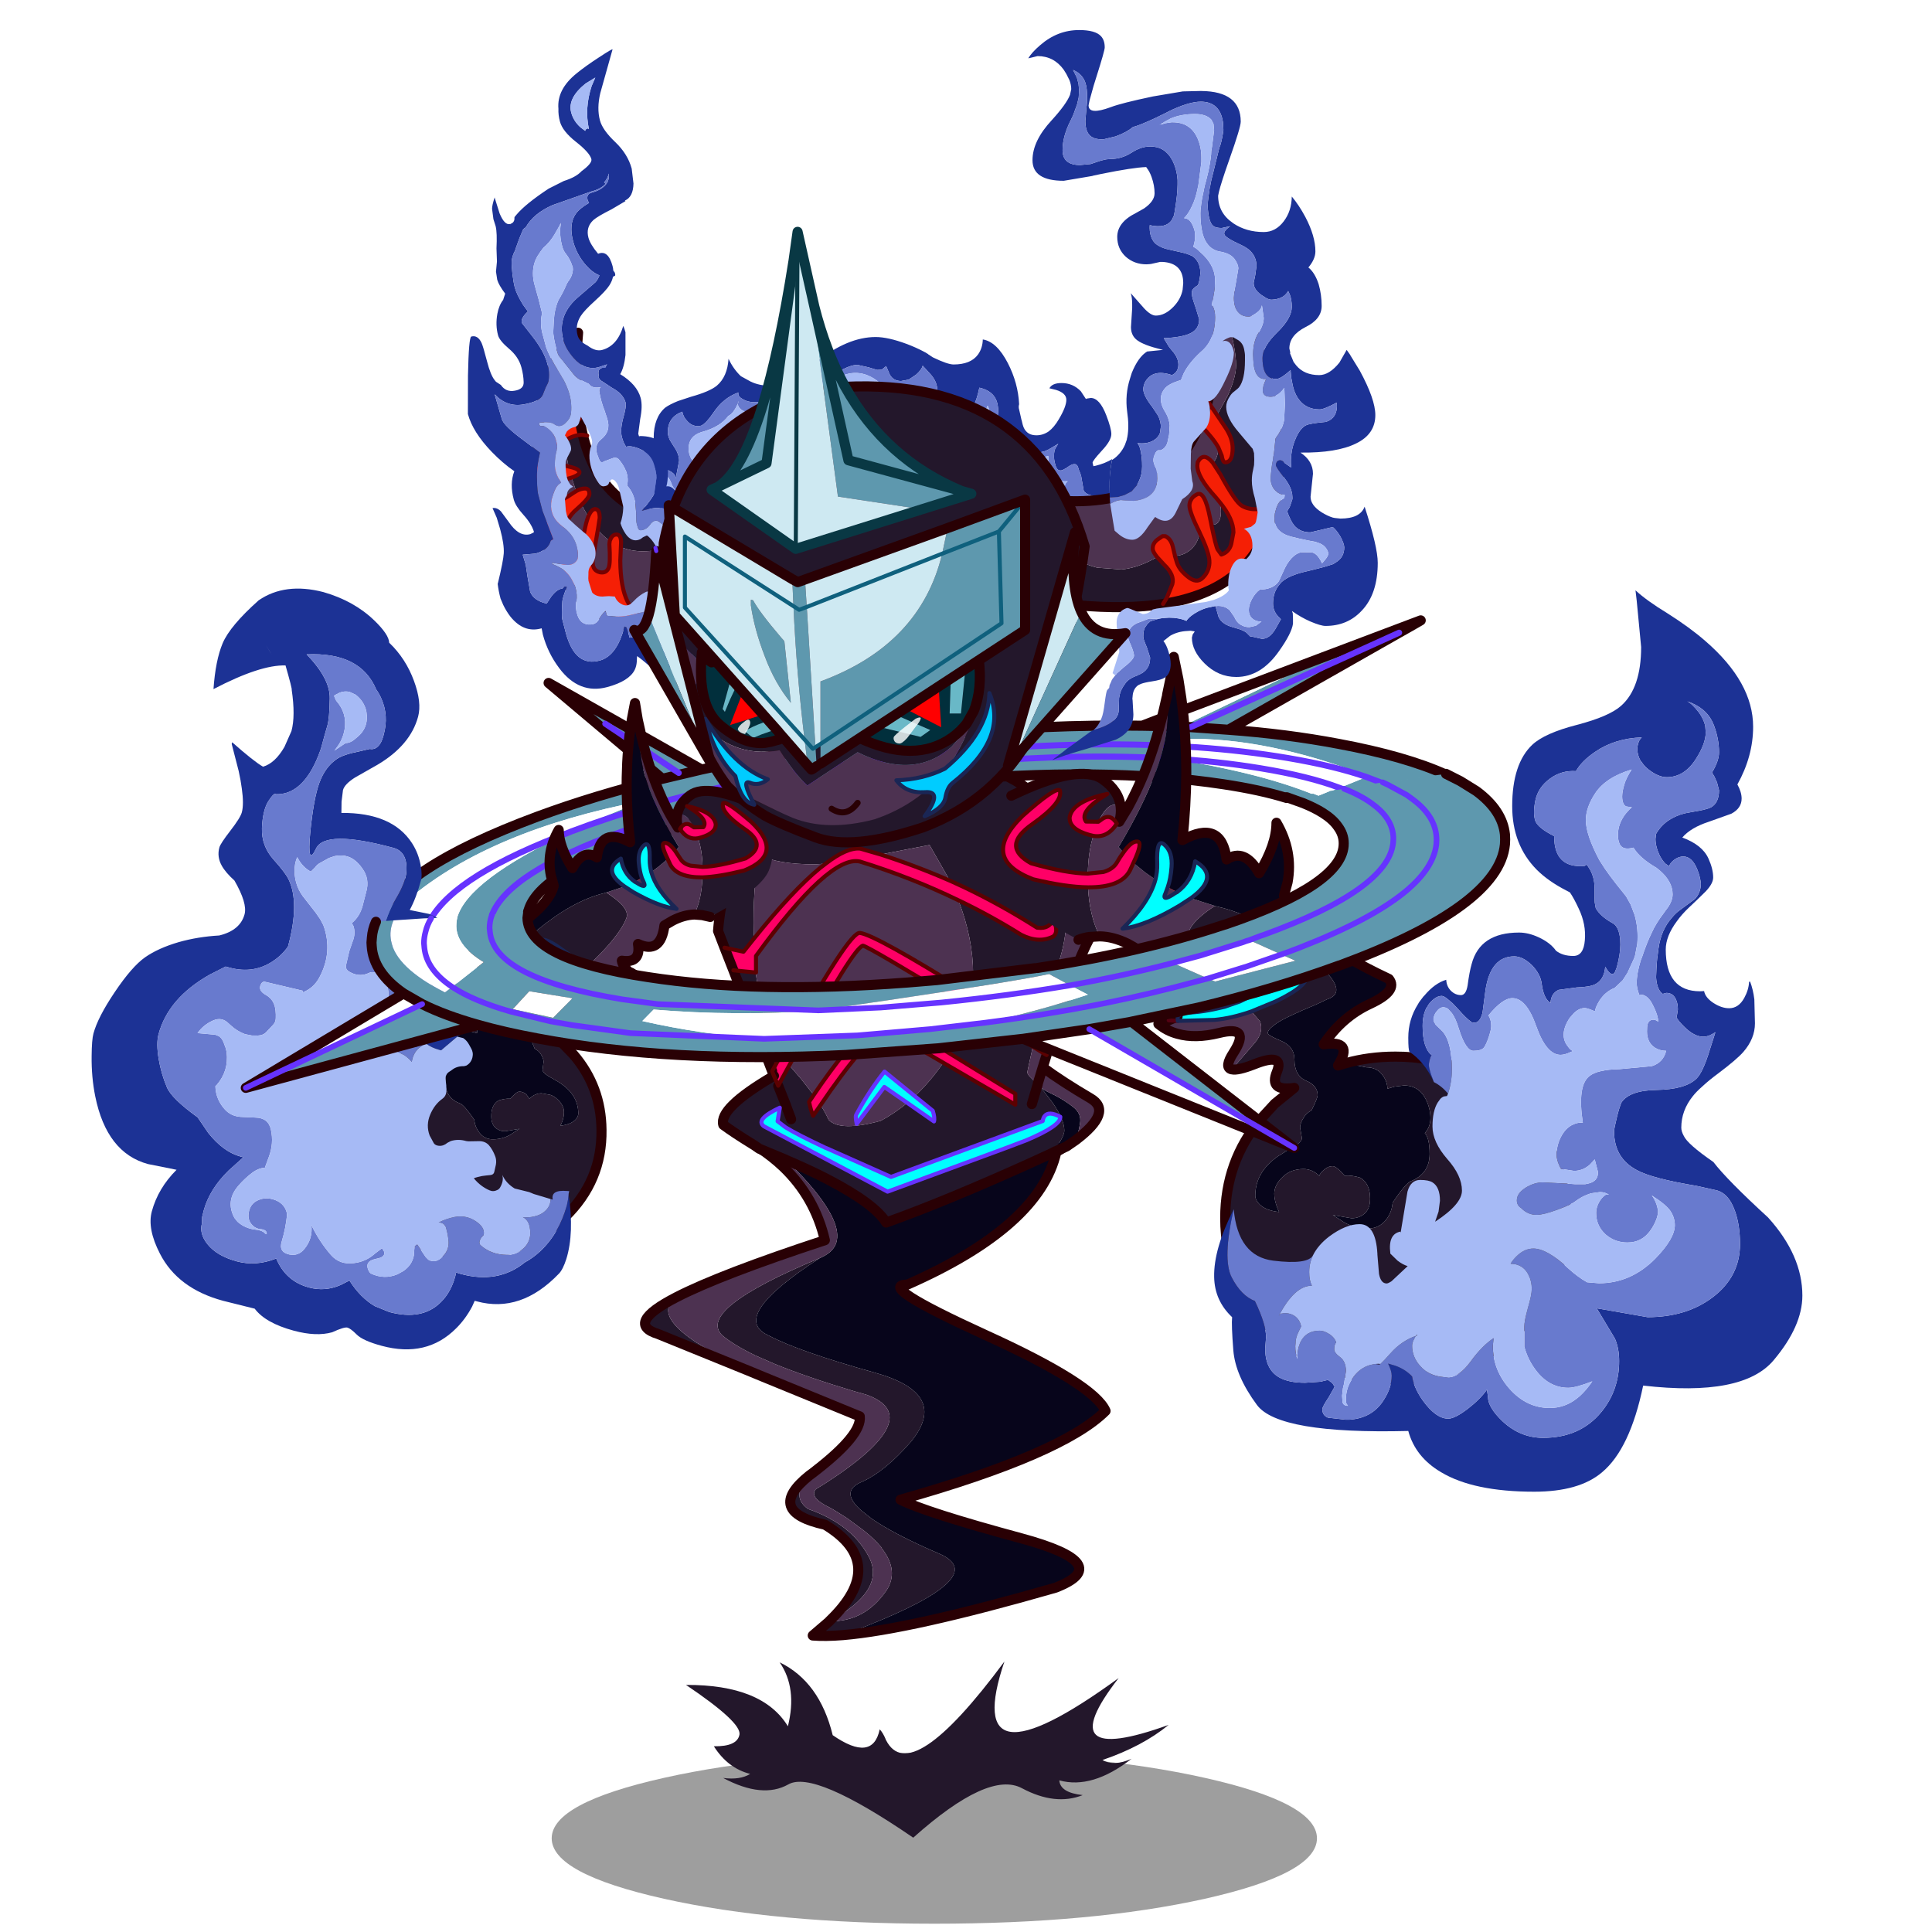 <svg xmlns:ffdec="https://www.free-decompiler.com/flash" xmlns:xlink="http://www.w3.org/1999/xlink" ffdec:objectType="frame" height="90" width="90" xmlns="http://www.w3.org/2000/svg"><use ffdec:characterId="1" height="52.05" transform="translate(25.7 81.65) scale(.153)" width="233" xlink:href="#a"/><use ffdec:characterId="2" height="43.65" transform="translate(31.957 77.4) scale(.188)" width="119.6" xlink:href="#b"/><use ffdec:characterId="4" height="124.65" transform="translate(29.815 53.008) scale(.188)" width="116.6" xlink:href="#c"/><use ffdec:characterId="6" height="116.75" transform="translate(33.215 35.236) scale(.188)" width="96.95" xlink:href="#d"/><use ffdec:characterId="9" height="77.35" transform="translate(17.265 28.665) scale(.188)" width="267.65" xlink:href="#e"/><use ffdec:characterId="11" height="181.55" transform="translate(46.35 30.365) scale(.188)" width="142.75" xlink:href="#f"/><use ffdec:characterId="13" height="139.1" transform="translate(15.715 32.515) scale(.188)" width="107.9" xlink:href="#g"/><use ffdec:characterId="15" height="225.05" transform="matrix(-.148 -.04 -.039 .144 33.45 32.55)" width="156.6" xlink:href="#h"/><use ffdec:characterId="17" height="53.5" transform="translate(30 15.7) scale(.188)" width="116.65" xlink:href="#i"/><use ffdec:characterId="19" height="81.15" transform="translate(48.265 13.265) scale(.188)" width="61.45" xlink:href="#j"/><use ffdec:characterId="21" height="180.9" transform="translate(47.9 1.4) scale(.188)" width="86.6" xlink:href="#k"/><use ffdec:characterId="23" height="77.55" transform="translate(24.787 15.265) scale(.188)" width="38.3" xlink:href="#l"/><use ffdec:characterId="25" height="191.6" transform="matrix(-.14 .038 .043 .159 28.7 2.25)" width="81.95" xlink:href="#m"/><use ffdec:characterId="27" height="115.5" transform="translate(29.311 17.765) scale(.188)" width="124.2" xlink:href="#n"/><use ffdec:characterId="29" height="81.05" transform="translate(32.915 10.565) scale(.188)" width="66.85" xlink:href="#o"/><use ffdec:characterId="32" height="95.2" transform="translate(11.215 35.815) scale(.188)" width="314.55" xlink:href="#p"/><use ffdec:characterId="34" height="223.35" transform="translate(56.56 27.5) scale(.188)" width="145.75" xlink:href="#q"/><defs><g id="v"><path d="m83.35 87.35-22.4 8.25q-9.7-4.15-16.05-7.15h-.05l-2.3-1.1h40.8m-45.75 0 22.5 11.9 29.55-10.9 2.7-1h10.2l-.7.95-1.1 1.45q-24.6 11.3-41 17.15-2.8-4.6-14.4-10.65-3.85-2-8.65-4.1l-1.05-.45-.2.4-.9-.9-6.25-2.6-1.15-.8-.7-.45H37.6M49 209.3q-4.35.35-7.45.1l4.15-3.55h.05q4.35.1 7.85-1.8 3.5-1.9 6.2-5.8 3.2-4.85-1.15-10.45l-.15-.3q-1.7-2.05-4.35-4.15l-4.2-3.1-3.3-2.05-.9-.5q-5.2-2.5-3.45-4.55l2.5-1.55q25.4-16.45 9.95-21.9l-2.85-.8q-11.85-3.55-19.8-6.8l-4.8-2.1q-5.35-2.6-8.15-4.95-6.65-6.35 24.2-19.2-22.9 14.75-12.65 19.25 7.35 3.9 26.15 9.15 18.75 5.2 9.05 17.1-6.45 7.45-12.25 10-5.45 2.3-.1 7.05l2.6 2.05q5.7 3.95 16.8 8.7 12.9 5.6-18.1 17.9L49 209.3m-3.3-3.5q14.8-14.2-1.1-23.85-15-3.3-3.9-12.2-1.75 1.9-2.25 3.55-.85 2.8 1.95 4.75 2.7.95 5 2.15 1.75.95 3.25 2 4.45 3.2 6.85 7.8 4.2 8.2-9.75 15.85l-.05-.05m-20.3-62.1-22.15-9q-8.3-2.55 4.55-9.15-8.45 6 17.65 18.05l-.05.1m9.15-52.5 1.1.5-1.1-.5" fill="#23172b" fill-rule="evenodd" transform="translate(1.25 -86.1)"/><path d="M83.35 87.35h9l-2.7 1-29.55 10.9-22.5-11.9h4.95l2.3 1.1h.05q6.35 3 16.05 7.15l22.4-8.25" fill="#f06" fill-rule="evenodd" transform="translate(1.25 -86.1)"/><path d="M102.55 87.35h2.9l-1 .7-2.75 1.2.2.35Q97.75 108 65 122.45q-7.9.05 19.15 12.4 27.05 12.3 29.95 18.9-10.65 10.65-50.8 22 6.2 3.15 29.85 9.55 23.65 6.4 8.55 12.25Q65.75 207.9 49 209.3l5.85-2.25q31-12.3 18.1-17.9-11.1-4.75-16.8-8.7l-2.6-2.05q-5.35-4.75.1-7.05 5.8-2.55 12.25-10 9.7-11.9-9.05-17.1-18.8-5.25-26.15-9.15-10.25-4.5 12.65-19.25 2.85-1.2 3.8-3.2 2.1-4.55-5.1-13.45-2.65-3.3-6.6-7.1l.2-.4 1.05.45q4.8 2.1 8.65 4.1 11.6 6.05 14.4 10.65 16.4-5.85 41-17.15l1.1-1.45.7-.95m-1.8 2.4.95-.5-.95.5" fill="#07051b" fill-rule="evenodd" transform="translate(1.25 -86.1)"/><path d="m40.7 169.75.75-.55.9-.7q11.4-8.85 10.85-13.4l-24.05-9.85-3.7-1.65Q-.65 131.55 7.8 125.55q10.9-5.6 36.75-14.1-2.5-10.7-10.35-18.2-2.7-2.55-5.9-4.65l6.25 2.6.9.9q3.95 3.8 6.6 7.1 7.2 8.9 5.1 13.45-.95 2-3.8 3.2-30.85 12.85-24.2 19.2 2.8 2.35 8.15 4.95l4.8 2.1q7.95 3.25 19.8 6.8l2.85.8q15.45 5.45-9.95 21.9l-2.5 1.55q-1.75 2.05 3.45 4.55l.9.5 3.3 2.05 4.2 3.1q2.65 2.1 4.35 4.15l.15.3q4.35 5.6 1.15 10.45-2.7 3.9-6.2 5.8t-7.85 1.8Q59.7 198.2 55.5 190q-2.4-4.6-6.85-7.8-1.5-1.05-3.25-2-2.3-1.2-5-2.15-2.8-1.95-1.95-4.75.5-1.65 2.25-3.55" fill="#4d3251" fill-rule="evenodd" transform="translate(1.25 -86.1)"/><path d="m83.35 87.35-22.4 8.25q-9.7-4.15-16.05-7.15h-.05l-2.3-1.1m-4.95 0 22.5 11.9 29.55-10.9 2.7-1" fill="none" stroke="#5c0101" stroke-linecap="round" stroke-linejoin="round" transform="translate(1.25 -86.1)"/><path d="m106.7 1.25-1 .7-2.55 1.55Q99 21.9 66.25 36.35q-7.9.05 19.15 12.4 27.05 12.3 29.95 18.9-10.65 10.65-50.8 22 6.2 3.15 29.85 9.55 23.65 6.4 8.55 12.25Q67 121.8 50.25 123.2q-4.35.35-7.45.1l4.15-3.55v-.05q14.8-14.2-1.1-23.85-15-3.3-3.9-12.2l.75-.55.9-.7Q55 73.55 54.45 69L30.4 59.15l-3.75-1.55-22.15-9q-8.3-2.55 4.55-9.15 10.9-5.6 36.75-14.1-2.5-10.7-10.35-18.2-2.7-2.55-5.9-4.65l-1.15-.8-.7-.45m75.25 1.9-.95.5Q77.4 14.95 61 20.8q-2.8-4.6-14.4-10.65-3.85-2-8.65-4.1L36.9 5.6l-1.1-.5-6.25-2.6m73.4.65 2.75-1.2" fill="none" stroke="#290004" stroke-linecap="round" stroke-linejoin="round" stroke-width="2.5"/></g><g id="w"><path d="M78.25 1.15 82.4 11.3q4 10.55 4 18.25 0 6.5-1.7 12l-2.75 8.7-2.75 8.55-.5 1.75-.95-.65-14.9-9.4.35-5.15q0-8.85-3.65-18.3Q67.6 30.9 75.1 35.6q4.35 2.2 7.9.45 1.55-1.05.05-4.35-.75 2.15-3.05 2.2l-.95-.05q-8.8-5.6-18-10l-3.25-1.5-.35-.15-5.05-8.85-12.15 2.35-5-1.45q-3.3-.35-8.55 3.7l-2.55.2q-9.55 0-13.85-2.35-1.5 5.95-1.5 16.8l.05 4-2.55 3.2-4.7-1L0 34.65q.85-11.15 6.1-23.2 2.2-5.1 5.2-10.3Q59-15.3 77.35 0l.9 1.15m4.4 88.6L77.3 92.2q-21.05 9.5-35.65 14.7-2.8-4.6-14.4-10.65-3.85-2-8.65-4.1l-1.05-.45-.2.4-.9-.9-6.25-2.6-1.15-.8Q4 84.7 1.3 82.7.15 78.6 13.5 70.75l.35-.2L14.9 73l.4-.75 2.35-4.3 2.9 3.35 3.15 4-1.15 1.7q.4 2 1 3.45l1.85-2.65q1.25 1.95 2 3.65 2.85 3 12.9.25 3.45-1.85 6.6-4.45l6.6 4.6q.25-.85-.3-2.65l-4.45-3.6q3.65-3.45 6.75-7.85l.3-.45 17.85 10.4V75L57.3 64.95l.25-.35q3.25-5.45 4.65-10.9l14.85 9.05.95.55-1.05 4.8-.35 1.7.5.8 2.1 2.1.05-.3.8 1.1 2.8 3.65q2.95 4.25 2.95 6.95 0 1.4-2.05 4.2l-1.1 1.45M13.4 69.4l-9.6-25 5.55.55q1.25 11.5 5.55 20.35l.5.45-1.45 2.65-.55 1m4.7 11.9-1.25-3.35v-.05L14.9 73l1.95 4.9v.05l1.25 3.35m-2.8-2.85q-6.2 2.9-3.95 4.6L42 99.25l29.55-10.9 4.75-1.8q8.7-3.65 8.5-5.85-2.9-1.5-3.9-.15-.35.45-.45 1.2L42.85 95.6 26.8 88.45h-.05q-7.05-3.3-10.05-5.15l-1.95-1.5.55-3.35m2.25 13.25-1.1-.5 1.1.5m60.2-14.15 1.45-4.85-1.45 4.85" fill="#23172b" fill-rule="evenodd" transform="translate(1.25 8.6)"/><path d="m78.7 60.55 3.5 2.25-.55 1.8-.25.8-1.3-.8-2.1-1.3-.95-.55L62.2 53.7Q37.3 38.55 35.9 38.3q-2.4.6-16.4 26.3l-1.85 3.35-2.35 4.3-.4.75-1.05-2.45-.45-1.15.55-1 1.45-2.65.65-1.15Q32.6 34.5 35.2 35.15q3.95.55 27.65 15.35l14.9 9.4.95.65M3.8 44.4l-2.2-5.6 4.7 1 2.55-3.2q9.6-11.95 16.35-17.5l1.5-1.15q5.25-4.05 8.55-3.7l5 1.45q8.75 2.8 17.2 6.5l.35.15 3.25 1.5q9.2 4.4 18 10l.95.05q2.3-.05 3.05-2.2 1.5 3.3-.05 4.35-3.55 1.75-7.9-.45-7.5-4.7-15.55-8.55-11.65-5.65-24.4-9.6-7.55-1.7-25.75 23.4v4.1h-.05L3.8 44.4m19.9 30.9q3.85-5.7 7.85-10.7 4.35-5.4 8.85-10l16.9 10.35L73.65 75v2.7L55.8 67.3l-15.05-8.75q-2.7 2.65-5.5 6.05-4.7 5.55-9.85 13.2l-1.85 2.65q-.6-1.45-1-3.45l1.15-1.7" fill="#f06" fill-rule="evenodd" transform="translate(1.25 8.6)"/><path d="m88.6 86.5-2.25 1.55-2.7 1.2h-.05q-.45.2-.95.5l1.1-1.45q2.05-2.8 2.05-4.2 0-2.7-2.95-6.95l-2.8-3.65 1.3.85 1.95.95q2.4 1.2 4.6 2.9 2.2 1.65 1.8 4.1-.4 2.5-1.1 4.2" fill="#07051b" fill-rule="evenodd" transform="translate(1.25 8.6)"/><path d="M78.25 1.15q7.6 9.8 11.45 23.15 1.55 5.65 2.5 11.85-3.9 7.25-10 26.65l-3.5-2.25.5-1.75 2.75-8.55 2.75-8.7q1.7-5.5 1.7-12 0-7.7-4-18.25L78.25 1.15M81.4 65.4l-.95 3.05q4.9 3.6 11.8 7.65Q98 79.4 88.6 86.5q.7-1.7 1.1-4.2.4-2.45-1.8-4.1-2.2-1.7-4.6-2.9l-1.95-.95-1.3-.85-.8-1.1-.05.3-2.1-2.1-.5-.8.35-1.7L78 63.3l2.1 1.3 1.3.8M59.55 27.05q3.65 9.45 3.65 18.3l-.35 5.15Q39.15 35.7 35.2 35.15q-2.6-.65-19.15 29.45l-.65 1.15-.5-.45q-4.3-8.85-5.55-20.35h.05v-4.1q18.2-25.1 25.75-23.4 12.75 3.95 24.4 9.6M40.25 15.7l12.15-2.35 5.05 8.85q-8.45-3.7-17.2-6.5M26.7 17.95l-1.5 1.15q-6.75 5.55-16.35 17.5l-.05-4q0-10.85 1.5-16.8 4.3 2.35 13.85 2.35l2.55-.2m30.6 47L40.4 54.6q-4.5 4.6-8.85 10-4 5-7.85 10.7l-3.15-4-2.9-3.35 1.85-3.35q14-25.7 16.4-26.3 1.4.25 26.3 15.4-1.4 5.45-4.65 10.9l-.25.35M25.4 77.8q5.15-7.65 9.85-13.2 2.8-3.4 5.5-6.05L55.8 67.3l-.3.45q-3.1 4.4-6.75 7.85l-7.5-6.1q-3.6 4.45-7.05 10.75-.2.35.15 2.2l6.85-9.15 5.7 3.95q-3.15 2.6-6.6 4.45-10.05 2.75-12.9-.25-.75-1.7-2-3.65m55.05-9.35-1.2 3.95 1.2-3.95" fill="#4d3251" fill-rule="evenodd" transform="translate(1.25 8.6)"/><path d="m15.3 78.45-.55 3.35 1.95 1.5q3 1.85 10.05 5.15h.05l16.05 7.15 37.6-13.85q.1-.75.45-1.2 1-1.35 3.9.15.2 2.2-8.5 5.85l-4.75 1.8L42 99.25l-30.65-16.2q-2.25-1.7 3.95-4.6m31.6-1.2-5.7-3.95-6.85 9.15q-.35-1.85-.15-2.2 3.45-6.3 7.05-10.75l7.5 6.1 4.45 3.6q.55 1.8.3 2.65l-6.6-4.6" fill="#0ff" fill-rule="evenodd" transform="translate(1.25 8.6)"/><path d="M83.45 71.4q6.1-19.4 10-26.65-.95-6.2-2.5-11.85Q87.1 19.55 79.5 9.75l-.9-1.15Q60.25-6.7 12.55 9.75q-3 5.2-5.2 10.3-5.25 12.05-6.1 23.2l1.6 4.15 2.2 5.6 9.6 25m68-4-.95 3.05q4.9 3.6 11.8 7.65 5.75 3.3-3.65 10.4l-2.25 1.55-2.7 1.2h-.05q-.45.2-.95.5l-5.35 2.45q-21.05 9.5-35.65 14.7-2.8-4.6-14.4-10.65-3.85-2-8.65-4.1l-1.05-.45-1.1-.5-6.25-2.6-1.15-.8q-5.05-3.1-7.75-5.1-1.15-4.1 12.2-11.95l.35-.2m1.05 2.45 1.95 4.9v.05l1.25 3.35m61.1-8.6.05-.3 1.2-3.95m-1.25 4.25L79 86.15" fill="none" stroke="#290004" stroke-linecap="round" stroke-linejoin="round" stroke-width="2.5"/><path d="m78.7 60.55 3.5 2.25-.55 1.8-.25.8-1.3-.8-2.1-1.3-.95-.55L62.2 53.7Q37.3 38.55 35.9 38.3q-2.4.6-16.4 26.3l-1.85 3.35-2.35 4.3-.4.75-1.05-2.45-.45-1.15.55-1 1.45-2.65.65-1.15Q32.6 34.5 35.2 35.15q3.95.55 27.65 15.35l14.9 9.4.95.65M57.45 22.2l.35.15 3.25 1.5q9.2 4.4 18 10l.95.05q2.3-.05 3.05-2.2 1.5 3.3-.05 4.35-3.55 1.75-7.9-.45-7.5-4.7-15.55-8.55-11.65-5.65-24.4-9.6-7.55-1.7-25.75 23.4v4.1h-.05L3.8 44.4m53.65-22.2q-8.45-3.7-17.2-6.5l-5-1.45q-3.3-.35-8.55 3.7l-1.5 1.15q-6.75 5.55-16.35 17.5L6.3 39.8l-4.7-1m22.1 36.5q3.85-5.7 7.85-10.7 4.35-5.4 8.85-10l16.9 10.35L73.65 75v2.7L55.8 67.3l-15.05-8.75q-2.7 2.65-5.5 6.05-4.7 5.55-9.85 13.2l-1.85 2.65q-.6-1.45-1-3.45l1.15-1.7" fill="none" stroke="#5c0101" stroke-linecap="round" stroke-linejoin="round" transform="translate(1.25 8.6)"/><path d="m15.3 78.45-.55 3.35 1.95 1.5q3 1.85 10.05 5.15h.05l16.05 7.15 37.6-13.85q.1-.75.45-1.2 1-1.35 3.9.15.2 2.2-8.5 5.85l-4.75 1.8L42 99.25l-30.65-16.2q-2.25-1.7 3.95-4.6m33.45-2.85-7.5-6.1q-3.6 4.45-7.05 10.75-.2.35.15 2.2l6.85-9.15 5.7 3.95 6.6 4.6q.25-.85-.3-2.65l-4.45-3.6z" fill="none" stroke="#63f" stroke-linecap="round" stroke-linejoin="round" transform="translate(1.25 8.6)"/></g><g id="e" transform="translate(1.25 1.25)"><filter id="r"><feColorMatrix in="SourceGraphic" result="filterResult0" values="0 0 0 0 0.4,0 0 0 0 0.4,0 0 0 0 1.0,0 0 0 1 0"/><feConvolveMatrix divisor="225" in="filterResult0" kernelMatrix="1 1 1 1 1 1 1 1 1 1 1 1 1 1 1 1 1 1 1 1 1 1 1 1 1 1 1 1 1 1 1 1 1 1 1 1 1 1 1 1 1 1 1 1 1 1 1 1 1 1 1 1 1 1 1 1 1 1 1 1 1 1 1 1 1 1 1 1 1 1 1 1 1 1 1 1 1 1 1 1 1 1 1 1 1 1 1 1 1 1 1 1 1 1 1 1 1 1 1 1 1 1 1 1 1 1 1 1 1 1 1 1 1 1 1 1 1 1 1 1 1 1 1 1 1 1 1 1 1 1 1 1 1 1 1 1 1 1 1 1 1 1 1 1 1 1 1 1 1 1 1 1 1 1 1 1 1 1 1 1 1 1 1 1 1 1 1 1 1 1 1 1 1 1 1 1 1 1 1 1 1 1 1 1 1 1 1 1 1 1 1 1 1 1 1 1 1 1 1 1 1 1 1 1 1 1 1 1 1 1 1 1 1 1 1 1 1 1 1 1 1 1 1 1 1" order="15 15" result="filterResult1"/><feComposite in="SourceGraphic" in2="filterResult1" result="filterResult2"/></filter><use ffdec:characterId="8" filter="url(#r)" height="77.35" style="mix-blend-mode:hard-light" transform="translate(-1.25 -1.25)" width="267.65" xlink:href="#s"/></g><g id="x"><path d="m265.15 38.2-15.7 2.1-1.25.2-8.3 1.4-3.5.55 2.45-.95 1.05.4-1.05-.4 6.65-2.7.4-.2q-25.05-9.65-45.6-9.25l-2 1.8-3.2 2.8-.15.15h.15l1.7.1q21.95 3.45 35.45 8.9l-6.55.9q-6.4-2-15.65-3.4-29.65-4.5-71.5-.7-41.9 3.85-71.45 13.75Q40.6 62.6 37.9 71.8l-.15.55-8.95.7-8.6.6q2.7-9.35 28.05-21.25.15-.1.35-.15 7.75-3.65 17.65-7.55-37.7 7.25-58 24.3-2.75 2.8-3.9 5.5L0 74.85q5.5-13.4 40-26.2 14.45-5.35 31.05-9.4L42.85 15.5l37.9 21.45q26.75-5.85 58.6-8.75 27.15-2.45 50.55-2.1h.05l2.95-1.15 7.65.95L237.9 7.95 258.95 0q-2.65 1.55-5.35 3.05L211.3 27.1q14.45 1.05 27.35 3.5 16.6 3.1 26.5 7.6m-15.7 2.1-3.95-1.5 3.95 1.5m-59.5-14.2q4.9.05 9.65.25l2.35.1 9.35.65-9.35-.65-2.35-.1q-4.75-.2-9.65-.25M75.1 37.8 56.9 25.6l18.2 12.2M253.6 3.05l-51.65 23.4 51.65-23.4M194.95 34.1 192 34q-23.35-1-51.85 1.85-46.5 4.5-79.2 16.5-28.25 10.2-32.15 20.7 3.9-10.5 32.15-20.7 32.7-12 79.2-16.5Q168.65 33 192 34l2.95.1m-123.9 5.15 9.7-2.3-9.7 2.3m127.25-8.1q-27.35-1.45-60.95 2Q85.3 38.4 48.6 52.25q36.7-13.85 88.75-19.1 33.6-3.45 60.95-2" fill="#5e98ae" fill-rule="evenodd" transform="translate(1.25 1.25)"/><path d="m236.4 42.45-4.15.65q-13.5-5.45-35.45-8.9l-1.7-.25 3.2-2.8 2-1.8q20.55-.4 45.6 9.25l-.4.2q-7.95-2.75-19.5-4.7-10.6-1.8-22.45-2.65l-5.25-.3 5.25.3q11.85.85 22.45 2.65 11.55 1.95 19.5 4.7l-6.65 2.7-2.45.95M20.2 73.65l-6.5.3-1.75.05-7.6.5q1.15-2.7 3.9-5.5 20.3-17.05 58-24.3-9.9 3.9-17.65 7.55-.2.05-.35.15Q22.9 64.3 20.2 73.65m172.7-48.7 45-17-37.35 17.95-7.65-.95m45.95 16.55q-7.65-2.9-19.55-4.85-10.55-1.75-22.5-2.45 11.95.7 22.5 2.45 11.9 1.95 19.55 4.85M13.7 73.95Q19.95 63 48.25 52.4 19.95 63 13.7 73.95" fill="#fff" fill-rule="evenodd" transform="translate(1.25 1.25)"/><path d="M226.95 45.25q-6.4-2-15.65-3.4-29.65-4.5-71.5-.7Q97.9 45 68.35 54.9q-26.5 8.95-29.2 18.15l-.15.55M1.25 76.1q5.5-13.4 40-26.2 14.45-5.35 31.05-9.4L44.1 16.75 82 38.2q26.75-5.85 58.6-8.75 27.15-2.45 50.55-2.1h.05l2.95-1.15 45-17 21.05-7.95q-2.65 1.55-5.35 3.05l-42.3 24.05q14.45 1.05 27.35 3.5 16.6 3.1 26.5 7.6m-53.85-11.1-9.35-.65-2.35-.1q-4.75-.2-9.65-.25M82 38.2l-9.7 2.3" fill="none" stroke="#290004" stroke-linecap="round" stroke-linejoin="round" stroke-width="2.5"/><path d="m246.75 40.05 3.95 1.5m-10.6 1.2 1.05.4m5.6-3.1q-7.95-2.75-19.5-4.7-10.6-1.8-22.45-2.65l-5.25-.3q-27.35-1.45-60.95 2-52.05 5.25-88.75 19.1-.2.05-.35.15-28.3 10.6-34.55 21.55m183.1-39.75q11.95.7 22.5 2.45 11.9 1.95 19.55 4.85m-43.9-7.4h.15l1.7.1m-168 38.85q3.9-10.5 32.15-20.7 32.7-12 79.2-16.5 28.5-2.85 51.85-1.85l2.95.1m7-7.65 51.65-23.4M58.15 26.85l18.2 12.2" fill="none" stroke="#63f" stroke-linecap="round" stroke-linejoin="round" stroke-width="1.5"/></g><g id="y"><path d="m54.45 61.7.95.25Q65.55 64.3 77.1 73.6q11.6 9.2 5.2 11.25l-2.65 1.25q-7.85 3.25-9.95 4.75-1.8 1.25-2.05 2.05l-.1.3.25.35q.6.55 3.1 1.6 3.3 1.4 3.3 4.6 0 4 2.85 5.25 2.9 1.2 2.9 3.6 0 .7-1.5 3.75-1.35.75-1.95 1.8-.9 1.4-.9 2.45l.45 2.65q0 .85-1.8 2-2.1 1.15-3.4 2.05-.35.2-.6.35-5.75 3.95-5.75 9.85 0 1.1 1.1 2.2 1.6 1.5 4.8 1.85l-.35-.8q-.85-2.1-.85-3.7 0-2.15 1.95-4.05 1.05-1.1 2.4-1.6 1.35-.5 2.9-.5 2.15 0 3.9 1.7.25-.75 1.1-1.45 1.05-.95 2.25-.95.9 0 2.95 2.35 1.7-.15 3.85.5 2.45 1.45 2.45 5.2 0 2.75-1.7 3.95-1.25.9-2.9.9l-4.65-.8 2.95 1.9q2.7 1.45 5.75 1.45 2.85 0 4.6-2.3 1.25-1.65 1.5-3.8l.05-.35q3.25-4.8 4.45-5.25 4.7-1.9 4.7-6.8 0-3.9-1.2-5.15 1.4-1.5 1.4-3.75 0-2.2-1.05-4.45-1.75-3.6-5.5-3.6l-2.4.3-1.7.5q-.05-1.75-1.1-3.2-1.4-2.1-4.15-2.1l-5.15-1q5.85-1.65 12.4-1.65 17.5 0 29.9 11.65l3.55 3.8q8.8 10.55 8.8 24.55 0 16.6-12.35 28.25-12.4 11.75-29.9 11.75t-29.9-11.75q-12.3-11.65-12.3-28.25 0-14 8.8-24.55l3.5-3.8 4.8-3.9q-6.3.95-4.3-3.95 2-4.95-5.75-1.85-4 1.55-5.4 1.2l5.7-6.6q2.2-2.55 1.3-5.25l-2.15-2.5 6.05-2.5q8.35-4 7.7-6.8-.7-4.05-7.85 1.35-4.75 3.6-8.7 5.45-3-2.35-7-6.85-4.6-5.2-5.75-8.45-1.15-3.3 6.45-8.35m-28.5 7.55-2.6.15q-1.35.2-2.65.7Q4.15 61.45 1.4 55.3q-3.75-8.75 2.65-20.9 16.85-8.15 22.65-4.05 4 2.8 4.45 6.8l-.7-.3-.85-.2q-2 0-4 4.2l-3.05-.05q-1.85-2.55 5.3-6.85-8.65 1.8-9.35 5.8-.15 2.95 4.85 4.35l1 .25Q23.1 48.4 23 53.7q-5.25-.05-14.05-2.55-7.6-4.2.3-9.7 7.8-5.5 6.8-8.4-1.2-.8-9.2 6.35Q-4 49.95 9.45 55.1q8.15 1.95 13.6 2 .35 7.05 2.9 12.15" fill="#23172b" fill-rule="evenodd" transform="translate(0 1.25)"/><path d="m42.65 10.25.15 4.15q0 12.35-12.15 32.7l1.15 1.4q-.8 1.05-1.65 2.55-1 1.6-3.3 2.25l-3.85.4q.1-5.3 1.35-9.35 3.55.6 5.85-3.05-1.7-2.75-3.95-.9l-.65.45q2-4.2 4-4.2l.85.2.7.3q.2 1.75-.35 3.7l2.15-3.55q2.15-3.95 3.95-8.35 3.35-8.3 5.55-18.55l.2-.15m-8.35 40.8 2.9 2.35 2.55 1.8q-1.55 5.75-8.15 12.15 5.6-.65 14.1-5.7l2.85-1.85 5.9 1.9q-7.6 5.05-6.45 8.35 1.15 3.25 5.75 8.45 4 4.5 7 6.85L56.9 86.7q-5.45 1.35-9.2 1.45v-.75q1.7-1.55 2-3.4-3.1.5-4.45-.8-1.4-1.3-.9-4.6-7.4 3.6-8.75-5.95-1.35-.85-2.65-1.55-3.65-1.8-7-1.85-2.55-5.1-2.9-12.15 8.25.05 10.4-4.2l.85-1.85m8.5 6.05 2.3 1.2-.4.2q-3.6 2.45-2.4-.05l.5-1.35m15.9 45.1h-.05q-1.95-.45.5-4.2 4.35-6.8-3.65-4.8-5.9 1.45-10.25.2-2.65-.7-4.75-2.45l2.55-.9 2.2.15h.05l9.1-.25q4.3-.4 9.15-2.1l2.15 2.5q.9 2.7-1.3 5.25l-5.7 6.6" fill="#4d3251" fill-rule="evenodd" transform="translate(0 1.25)"/><path d="m42.65 9.4.8-3.85L44.3 0l1.15 5.55.75 4.85q1.2 8.95 1.2 18.55-.05 7.95-.95 16.45 9.65-5.3 10.95 4.8 4.45-2.95 8.05 3.4 4.3-7.05 4.3-12.5 4.15 7.1 2.75 14.75l-.9 3.3.05.2q2.7 9.5 25.95 20.45 2.35 2.9-4.6 6.15Q85.95 89.2 81.45 96 89 94.85 85 101.25l1.85-.55 5.15 1q2.75 0 4.15 2.1 1.05 1.45 1.1 3.2l1.7-.5 2.4-.3q3.75 0 5.5 3.6 1.05 2.25 1.05 4.45 0 2.25-1.4 3.75 1.2 1.25 1.2 5.15 0 4.9-4.7 6.8-1.2.45-4.45 5.25l-.05.35q-.25 2.15-1.5 3.8-1.75 2.3-4.6 2.3-3.05 0-5.75-1.45l-2.95-1.9 4.65.8q1.65 0 2.9-.9 1.7-1.2 1.7-3.95 0-3.75-2.45-5.2-2.15-.65-3.85-.5-2.05-2.35-2.95-2.35-1.2 0-2.25.95-.85.7-1.1 1.45-1.75-1.7-3.9-1.7-1.55 0-2.9.5-1.35.5-2.4 1.6-1.95 1.9-1.95 4.05 0 1.6.85 3.7l.35.8q-3.2-.35-4.8-1.85-1.1-1.1-1.1-2.2 0-5.9 5.75-9.85.25-.15.6-.35 1.3-.9 3.4-2.05 1.8-1.15 1.8-2l-.45-2.65q0-1.05.9-2.45.6-1.05 1.95-1.8 1.5-3.05 1.5-3.75 0-2.4-2.9-3.6-2.85-1.25-2.85-5.25 0-3.2-3.3-4.6-2.5-1.05-3.1-1.6l-.25-.35.1-.3q.25-.8 2.05-2.05 2.1-1.5 9.95-4.75l2.65-1.25q6.4-2.05-5.2-11.25-11.55-9.3-21.7-11.65l-.95-.25-5.9-1.9q7.45-5.4 1.05-9.15-.8 4.95-4.5 7.65l-2.3-1.2q.75-2.15.95-5 .3-3.75-1.75-5.55-2.05-1.85-1.8 4.8.05 1.9-.45 3.85l-2.55-1.8-2.9-2.35q2.5-5.3.9-5.3-1.4-.1-3.4 2.75l-1.15-1.4Q42.8 26.75 42.8 14.4l-.15-4.15-.05-.45.05-.4" fill="#07051b" fill-rule="evenodd" transform="translate(0 1.25)"/><path d="M39.75 55.2q.5-1.95.45-3.85-.25-6.65 1.8-4.8 2.05 1.8 1.75 5.55-.2 2.85-.95 5l-.5 1.35q-1.2 2.5 2.4.05l.4-.2q3.7-2.7 4.5-7.65 6.4 3.75-1.05 9.15l-2.85 1.85q-8.5 5.05-14.1 5.7 6.6-6.4 8.15-12.15m5.5 33.9 2.45-1.7v.75q3.75-.1 9.2-1.45l3.85-1.35q3.95-1.85 8.7-5.45 7.15-5.4 7.85-1.35.65 2.8-7.7 6.8l-6.05 2.5q-4.85 1.7-9.15 2.1l-9.1.25-.05-1.1" fill="#0ff" fill-rule="evenodd" transform="translate(0 1.25)"/><path d="M31.8 48.5q2-2.85 3.4-2.75 1.6 0-.9 5.3l-.85 1.85q-2.15 4.25-10.4 4.2-5.45-.05-13.6-2Q-4 49.95 6.85 39.4q8-7.15 9.2-6.35 1 2.9-6.8 8.4-7.9 5.5-.3 9.7 8.8 2.5 14.05 2.55l3.85-.4q2.3-.65 3.3-2.25.85-1.5 1.65-2.55m-7.45-4.15-1-.25q-5-1.4-4.85-4.35.7-4 9.35-5.8-7.15 4.3-5.3 6.85l3.05.05.65-.45q2.25-1.85 3.95.9-2.3 3.65-5.85 3.05" fill="#f06" fill-rule="evenodd" transform="translate(0 1.25)"/><path d="m42.8 58.35 2.3 1.2" fill="none" stroke="red" stroke-linecap="round" stroke-linejoin="round" stroke-width=".05"/><path d="m86.85 101.95-1.85.55q4-6.4-3.55-5.25 4.5-6.8 11.55-10.05 6.95-3.25 4.6-6.15Q74.35 70.1 71.65 60.6l-.05-.2.9-3.3q1.4-7.65-2.75-14.75 0 5.45-4.3 12.5-3.6-6.35-8.05-3.4-1.3-10.1-10.95-4.8.9-8.5.95-16.45 0-9.6-1.2-18.55l-.75-4.85-1.15-5.55-.85 5.55-.8 3.85m44.2 91.3q5.85-1.65 12.4-1.65 17.5 0 29.9 11.65l3.55 3.8q8.8 10.55 8.8 24.55 0 16.6-12.35 28.25-12.4 11.75-29.9 11.75t-29.9-11.75q-12.3-11.65-12.3-28.25 0-14 8.8-24.55l3.5-3.8 4.8-3.9q-6.3.95-4.3-3.95 2-4.95-5.75-1.85-4 1.55-5.4 1.2h-.05q-1.95-.45.5-4.2 4.35-6.8-3.65-4.8-5.9 1.45-10.25.2-2.65-.7-4.75-2.45l2.55-.9 2.2-.95m2.45-1.7q1.7-1.55 2-3.4-3.1.5-4.45-.8-1.4-1.3-.9-4.6-7.4 3.6-8.75-5.95-1.35-.85-2.65-1.55-3.65-1.8-7-1.85l-2.6.15q-1.35.2-2.65.7M4.05 35.65Q20.9 27.5 26.7 31.6q4 2.8 4.45 6.8.2 1.75-.35 3.7l2.15-3.55q2.15-3.95 3.95-8.35 3.35-8.3 5.55-18.55l.15-.6" fill="none" stroke="#290004" stroke-linecap="round" stroke-linejoin="round" stroke-width="2.5"/><path d="m43.05 90.05 2.2.15h.05" fill="none" stroke="#540112" stroke-linecap="round" stroke-linejoin="round" transform="translate(0 1.25)"/><path d="M39.75 55.2q.5-1.95.45-3.85-.25-6.65 1.8-4.8 2.05 1.8 1.75 5.55-.2 2.85-.95 5l-.5 1.35q-1.2 2.5 2.4.05l.4-.2q3.7-2.7 4.5-7.65 6.4 3.75-1.05 9.15l-2.85 1.85q-8.5 5.05-14.1 5.7 6.6-6.4 8.15-12.15m5.5 33.9 2.45-1.7v.75q3.75-.1 9.2-1.45l3.85-1.35q3.95-1.85 8.7-5.45 7.15-5.4 7.85-1.35.65 2.8-7.7 6.8l-6.05 2.5q-4.85 1.7-9.15 2.1l-9.1.25-.05-1.1" fill="none" stroke="#1a2655" stroke-linecap="round" stroke-linejoin="round" transform="translate(0 1.25)"/><path d="M31.8 48.5q2-2.85 3.4-2.75 1.6 0-.9 5.3l-.85 1.85q-2.15 4.25-10.4 4.2-5.45-.05-13.6-2Q-4 49.95 6.85 39.4q8-7.15 9.2-6.35 1 2.9-6.8 8.4-7.9 5.5-.3 9.7 8.8 2.5 14.05 2.55l3.85-.4q2.3-.65 3.3-2.25.85-1.5 1.65-2.55m-7.45-4.15-1-.25q-5-1.4-4.85-4.35.7-4 9.35-5.8-7.15 4.3-5.3 6.85l3.05.05.65-.45q2.25-1.85 3.95.9-2.3 3.65-5.85 3.05z" fill="none" stroke="#5c0101" stroke-linecap="round" stroke-linejoin="round" transform="translate(0 1.25)"/></g><g id="z"><path d="M89.2 43.2q4.15-.15 10.35-1.7 10.15-4.05 1.8-12-6.15-5.3-7-4.7-.8 2.2 5.2 6.35 6.05 4.05.35 7.35-6.65 2-10.65 2.1-.1-4.05-1.1-7.1l.75-.2q3.75-1.1 3.6-3.35-.55-3.05-7.1-4.4 5.45 3.25 4.05 5.2l-2.35.05q-1.55-3.15-3.05-3.1l-.65.15-.5.2q.3-3 3.3-5.2 4.35-3.15 17.25 2.85 4.95 9.2 2.2 15.85-2 4.7-14.5 11.45l-2-.45-1.95-.15q1.85-3.85 2-9.2M62.6 77.8q-1.1.25-4.1-.9-6-2.3-4.4 1.5 1.55 3.65-3.2 3.05l3.7 2.9 2.7 2.8q6.8 7.95 6.9 18.6.2 12.6-9.05 21.6-9.35 9.05-22.65 9.25-13.3.15-22.8-8.7-9.5-8.7-9.7-21.3-.1-10.65 6.5-18.8l2.65-2.9q9.3-8.95 22.6-9.1 4.95-.1 9.45 1.1l-3.95.8q-2.05.05-3.1 1.65-.8 1.1-.8 2.45l-1.3-.35-1.85-.25q-2.8.05-4.1 2.8-.8 1.75-.75 3.4 0 1.7 1.05 2.85-.85.95-.85 3.9.05 3.75 3.65 5.1.95.35 3.45 3.95l.05.3q.2 1.6 1.2 2.9 1.3 1.75 3.45 1.7 2.3 0 4.4-1.2 1.15-.85 2.15-1.4l-3.5.6q-1.25.05-2.2-.65-1.3-.9-1.3-3-.05-2.85 1.75-3.95 1.65-.55 2.95-.45 1.55-1.75 2.2-1.75.9-.05 1.75.65l.8 1.1q1.35-1.35 3-1.35l2.2.4q1 .35 1.8 1.15 1.55 1.45 1.55 3.1.05 1.2-.6 2.8l-.3.6q2.5-.3 3.7-1.45.8-.8.75-1.7-.05-4.45-4.45-7.4l-.45-.3-2.6-1.5q-1.35-.85-1.35-1.5l.25-2q0-.8-.65-1.85-.5-.85-1.55-1.4l-1.15-2.8q0-1.85 2.15-2.8 2.15-.9 2.15-3.95-.05-2.45 2.45-3.55l2.3-1.25.2-.3-.05-.2q-.2-.65-1.6-1.55-1.6-1.1-7.6-3.5l-2-.95q-4.9-1.5 3.85-8.6 8.7-7.15 16.35-9.05l.7-.2q5.85 3.75 5 6.25-.85 2.5-4.25 6.5-3.05 3.45-5.25 5.3-3.1-1.4-6.7-4.05-5.5-4.05-6-1-.45 2.15 5.95 5.15l4.55 1.85-1.55 1.85q-.7 2.1 1.05 4l4.4 5" fill="#23172b" fill-rule="evenodd" transform="translate(1.25 1.25)"/><path d="m89.25 40.6-2.95-.3q-1.8-.45-2.55-1.7l-1.25-1.9.85-1.05Q73.9 20.3 73.8 10.9q-.05-2.2.05-3.2l.15.15q1.8 7.8 4.45 14.05 1.4 3.35 3.05 6.25l1.65 2.7q-.4-1.45-.25-2.8l.5-.2.65-.15q1.5-.05 3.05 3.1l-.45-.3q-1.75-1.35-3 .7 1.8 2.8 4.5 2.3 1 3.05 1.1 7.1m-8.65-1.95.65 1.4q1.7 3.2 7.95 3.15-.15 5.35-2 9.2-2.6.1-5.35 1.5l-2.05 1.2q-.9 7.25-6.55 4.6.4 2.5-.65 3.5-.95 1-3.35.65.25 1.4 1.55 2.55v.6l-7-1-2.9-1q2.2-1.85 5.25-5.3 3.4-4 4.25-6.5.85-2.5-5-6.25l4.5-1.5 2.15 1.4q6.5 3.7 10.75 4.15-5.05-4.75-6.25-9.1l1.9-1.45 2.15-1.8M74.35 68.4l1.95.65q-1.6 1.3-3.6 1.9-3.25 1-7.8-.05-6.1-1.4-2.7 3.7 1.9 2.8.45 3.2h-.05l-4.4-5q-1.75-1.9-1.05-4l1.55-1.85q3.8 1.25 7.05 1.5 5.2.35 6.9.1h.05l1.65-.15M72.5 44.3l1.7-.95.45 1q.9 1.9-1.85.1l-.3-.15" fill="#4d3251" fill-rule="evenodd" transform="translate(1.25 1.25)"/><path d="M82.5 36.7q-1.55-2.1-2.6-2.05-1.25 0 .7 4l-2.15 1.8-1.9 1.45q-.4-1.5-.4-2.95.15-5.05-1.45-3.65-1.5 1.45-1.25 4.3.2 2.15.75 3.75l-1.7.95q-2.85-2-3.5-5.75-4.8 2.85.9 6.9l-4.5 1.5-.7.2q-7.65 1.9-16.35 9.05-8.75 7.1-3.85 8.6l2 .95q6 2.4 7.6 3.5 1.4.9 1.6 1.55l.05.2-.2.3-2.3 1.25q-2.5 1.1-2.45 3.55 0 3.05-2.15 3.95-2.15.95-2.15 2.8l1.15 2.8q1.05.55 1.55 1.4.65 1.05.65 1.85l-.25 2q0 .65 1.35 1.5l2.6 1.5.45.3q4.4 2.95 4.45 7.4.05.9-.75 1.7-1.2 1.15-3.7 1.45l.3-.6q.65-1.6.6-2.8 0-1.65-1.55-3.1-.8-.8-1.8-1.15l-2.2-.4q-1.65 0-3 1.35l-.8-1.1q-.85-.7-1.75-.65-.65 0-2.2 1.75-1.3-.1-2.95.45-1.8 1.1-1.75 3.95 0 2.1 1.3 3 .95.7 2.2.65l3.5-.6q-1 .55-2.15 1.4-2.1 1.2-4.4 1.2-2.15.05-3.45-1.7-1-1.3-1.2-2.9l-.05-.3q-2.5-3.6-3.45-3.95-3.6-1.35-3.65-5.1 0-2.95.85-3.9-1.05-1.15-1.05-2.85-.05-1.65.75-3.4 1.3-2.75 4.1-2.8l1.85.25 1.3.35q0-1.35.8-2.45 1.05-1.6 3.1-1.65l3.95-.8 1.4.4q-3.1-4.8 2.65-4-3.5-5.15-8.85-7.55-5.35-2.35-3.6-4.6 17.6-8.55 19.55-15.8v-.15l-.7-2.5q-1.15-5.8 1.95-11.25.05 4.15 3.4 9.45 2.6-4.85 6.05-2.65.9-7.7 8.25-3.75-.75-6.45-.85-12.5-.1-7.3.7-14.1l.55-3.7.8-4.2.7 4.2.65 2.9.05.25-.05.35q-.1 1-.05 3.2.1 9.4 9.55 24.75l-.85 1.05" fill="#07051b" fill-rule="evenodd" transform="translate(1.25 1.25)"/><path d="m70.8 66.4.7.4 1.15 1.75q-1.7.25-6.9-.1-3.25-.25-7.05-1.5l-4.55-1.85q-6.4-3-5.95-5.15.5-3.05 6 1 3.6 2.65 6.7 4.05l2.9 1 7 1v-.6m-.9-20.95q-5.7-4.05-.9-6.9.65 3.75 3.5 5.75l.3.15q2.75 1.8 1.85-.1l-.45-1q-.55-1.6-.75-3.75-.25-2.85 1.25-4.3 1.6-1.4 1.45 3.65 0 1.45.4 2.95 1.2 4.35 6.25 9.1-4.25-.45-10.75-4.15l-2.15-1.4" fill="#0ff" fill-rule="evenodd" transform="translate(1.25 1.25)"/><path d="M89.25 40.6q4-.1 10.65-2.1 5.7-3.3-.35-7.35-6-4.15-5.2-6.35.85-.6 7 4.7 8.35 7.95-1.8 12-6.2 1.55-10.35 1.7-6.25.05-7.95-3.15l-.65-1.4q-1.95-4-.7-4 1.05-.05 2.6 2.05l1.25 1.9q.75 1.25 2.55 1.7l2.95.3m-2.15-9.8 2.35-.05q1.4-1.95-4.05-5.2 6.55 1.35 7.1 4.4.15 2.25-3.6 3.35l-.75.2q-2.7.5-4.5-2.3 1.25-2.05 3-.7l.45.3" fill="#f06" fill-rule="evenodd" transform="translate(1.25 1.25)"/><path d="m73.75 45.55 1.7-.95" fill="none" stroke="red" stroke-linecap="round" stroke-linejoin="round" stroke-width=".05"/><path d="m74.35 68.4-1.65.15h-.05" fill="none" stroke="#ffaa01" stroke-linecap="round" stroke-linejoin="round" transform="translate(1.25 1.25)"/><path d="m88.45 53.65 1.95.15 2 .45m12.3-27.3q-12.9-6-17.25-2.85-3 2.2-3.3 5.2-.15 1.35.25 2.8l-1.65-2.7q-1.65-2.9-3.05-6.25-2.65-6.25-4.45-14.05l-.1-.5m13.3 45.05q-2.6.1-5.35 1.5l-2.05 1.2q-.9 7.25-6.55 4.6.4 2.5-.65 3.5-.95 1-3.35.65.25 1.4 1.55 2.55m.7.4q1.95 1.25 2.85 1.6l1.95.65q-1.6 1.3-3.6 1.9-3.25 1-7.8-.05-6.1-1.4-2.7 3.7 1.9 2.8.45 3.2h-.05q-1.1.25-4.1-.9-6-2.3-4.4 1.5 1.55 3.65-3.2 3.05l3.7 2.9 2.7 2.8q6.8 7.95 6.9 18.6.2 12.6-9.05 21.6-9.35 9.05-22.65 9.25-13.3.15-22.8-8.7-9.5-8.7-9.7-21.3-.1-10.65 6.5-18.8l2.65-2.9q9.3-8.95 22.6-9.1 4.95-.1 9.45 1.1l1.4.4q-3.1-4.8 2.65-4Q43 69.4 37.65 67q-5.35-2.35-3.6-4.6 17.6-8.55 19.55-15.8v-.15l-.7-2.5q-1.15-5.8 1.95-11.25.05 4.15 3.4 9.45 2.6-4.85 6.05-2.65.9-7.7 8.25-3.75-.75-6.45-.85-12.5-.1-7.3.7-14.1l.55-3.7.8-4.2.7 4.2.65 2.9" fill="none" stroke="#290004" stroke-linecap="round" stroke-linejoin="round" stroke-width="2.5"/><path d="m70.8 66.4.7.4 1.15 1.75q-1.7.25-6.9-.1-3.25-.25-7.05-1.5l-4.55-1.85q-6.4-3-5.95-5.15.5-3.05 6 1 3.6 2.65 6.7 4.05l2.9 1 7 1v-.6m-.9-20.95q-5.7-4.05-.9-6.9.65 3.75 3.5 5.75l.3.15q2.75 1.8 1.85-.1l-.45-1q-.55-1.6-.75-3.75-.25-2.85 1.25-4.3 1.6-1.4 1.45 3.65 0 1.45.4 2.95 1.2 4.35 6.25 9.1-4.25-.45-10.75-4.15l-2.15-1.4" fill="none" stroke="#1a2655" stroke-linecap="round" stroke-linejoin="round" transform="translate(1.25 1.25)"/><path d="M89.2 43.2q4.15-.15 10.35-1.7 10.15-4.05 1.8-12-6.15-5.3-7-4.7-.8 2.2 5.2 6.35 6.05 4.05.35 7.35-6.65 2-10.65 2.1l-2.95-.3q-1.8-.45-2.55-1.7l-1.25-1.9q-1.55-2.1-2.6-2.05-1.25 0 .7 4l.65 1.4q1.7 3.2 7.95 3.15m-2.1-12.4 2.35-.05q1.4-1.95-4.05-5.2 6.55 1.35 7.1 4.4.15 2.25-3.6 3.35l-.75.2q-2.7.5-4.5-2.3 1.25-2.05 3-.7l.45.3z" fill="none" stroke="#5c0101" stroke-linecap="round" stroke-linejoin="round" transform="translate(1.25 1.25)"/></g><g id="A" fill-rule="evenodd"><path d="m49.65 123.1-2.6-3 1-.1q2.6 0 4.55 1.5l1.85 1.5q2.55 0 4.25-1.55 1.4-1.25 1.4-2.25 0-.5-3.1-5.15-3.1-4.7-3.1-7.9 0-8.05 4.25-12.85 3.7-4.15 9.4-4.9l6.1.4q-.95-4.05-.95-9.9 0-1.55 1.2-4.25 1.6-3.6 4.4-6.2 8.25-7.6 23.1-3.35l.85-3.4.5-3.6q0-1.95-2.55-4.8l-5.55-5.65q-8.1-8.55-8.1-17.8 0-4.6 4.05-10.45 4.15-6.05 10.3-9.5.75-2.45 6.15-5.5 7.5-4.25 17.2-4.4 12 .15 18.3 7.75 6.35 10 7.15 15.85.75 5.75-.95 14.6-11.8-11.2-19.25-13-3.85 6.55-3.75 6.85-3.2 7.55-3.2 12.45l.8 5.35q1.45 5.65 4.7 7.7 3.05-.8 11-4.85v.55l-4.2 7.6q-1.4 2.75-2.3 5-1.9 4.55-1.9 7.2 0 1.75 1.9 6.45t1.9 5.95q0 3.05-2.15 5.3-1.65 1.75-4.9 3.45-5.65 5.8-5.65 9.35 0 5.2 5.75 8.45 6.15 2.1 11.35 5.3 5.5 3.45 8.65 7.3 3.15 3.9 6.15 13 2.95 8.9 2.95 14.2 0 2-1.25 6.9-1.6 6.4-4.25 11.85-7.85 16.15-20.9 16.15l-8.8-.6q3.95 7.05 3.95 14.55 0 5.65-5.75 12.1-8 9.05-22.25 9.05l-9.9-.2q-4.3 3.45-13.2 3.45-7.1 0-11.4-2.65-3.1-2.65-4.1-2.65-1 0-3.3 1.35t-8.2 1.35q-14.15 0-20.45-11.35-2-3.55-2.95-7.85l-.3-1.95h-.7Q9 201.3 1 186.25q-.85-1.6-1-5-.3-8.45 4.45-19.65-.3 1.7-.35 3.4 0 9 4.15 16 1.6 2.65 3.65 4.65 6.1 8.7 17.9 8.7l1.45-.05-.05 1.1v.35q.05 5 2.15 8.7 4 7.2 14.4 7.2l4.7-.6q4.95-1.4 9.45-5.65l2.2 2.05q4.05 3.35 9.15 3.35 7.3 0 11.85-6.05h.05q5.25 4.05 11.3 4.05 6.35 0 10.05-2.85 3.2-2.45 3.2-5.75l.45-1.95.05-2.05q0-6.95-4.15-14.15l-2.9-4.6-.35-.55h.9q5.4 0 11.35-4.5l4.25-3.75.05-.05q9.25-3.6 11.45-6.6 2.75-3.6 4.65-7.85 2-4.5 2-7.45 0-11.7-10.25-22.1l-4.05-3.75h-1.25q-7.6 0-12.25-5.55-1.5-1.75-2.5-3.85-.7-1.5-.7-1.85 0-14 5.15-20.15 1.45-1.75 6.05-4.8 4.6-3.1 5.85-8.5 1.2-5.45.25-8.65-1.05-3.25-1.65-2.7-6.3-1.55-8.55-10.3-.75-3-1-6.55l-.05-.85v-3.6l-.05-3.55q-.05-2.35 1.45-8.4 1.45-6 10.3-11.4-15.6-5.15-23.2 4.9-1.25 1.05-2.25 2.35-3.55 4.5-3.55 10.7 0 1.95.3 2.9.75 2.4 2.65 2.5l2.9 1.6q4.45 2.25 6 4.15 2.75 3.3 3.2 8.55.45 5.25-1.3 15.9-1.8 10.65-2.95 4.2-1.15-6.5-22.6-6.5-4.6 0-5.75 6.25-.6 3.2.9 8.75 1.5 5.5 1.2 11.4-.3 5.85-.9 6.75-.65.85-3.7-4.15-3.05-5.05-7.1-5.65Q64 94.1 62.3 98.5q-1.75 4.35-1.3 7.85 0 1.75 1.7 5.1 1.65 3.4 1.65 4.6 0 4.45-1.75 7.65-1.6 2.9-4.35 4.05-1.9.8-4.35.8h-.6l-3.65-5.45m85.6-100.85q3.3-3.2-.85.8l.85-.8" fill="#1c3295"/><path d="m4.45 161.6.05-.1.05-.95.7.15q4.85.9 3.45 3.75h.7q-.55 1.95.45 3.75.95 1.75 2.9 2.8 1.9 1.05 3.35 1.15-1.85.4-2.8 2.4-2.1 4.3.7 7.85 1.45 1.8 3.75 2.45 4.7 1.25 8.65-.85l.4-.6q.2-1.3-.5-2.35-.2-.25-.1-.7.3-1.75 2.45-2.75 3.85-1.75 7.5.1 2.3 1.2 4.2 2.95-.6-.25-1.55 0l-.8.6q-1.25 1.95-2.05 4.25-.85 2.45.35 4.75l.6 1.05q1.4 1.95 3.5 1.4l1-.6 3.45-3.05q.85.5.4 2.2l-.25 1.3q-.25 3.05 1.8 5.55l1.5 1.5q3.45 2.75 7.85 1.95l.5-.25q2.75-2.75-.75-4.55l-1.05-.6q-1.2-.8-1.05-1.8l.25-.5.85-.85 1.65 2.2q2 3.2 5.45 4.6 4 1.7 7.35-.6 4.55-3.15 8.1-7.4-1.5 3.95.15 7.7 1.15 2.75 3.95 2.95 3.45.2 3.3-3.35-.1-4.3.55-8.3l.3-.8q1.55-2.75 5-2.85 1.95-.05 3.4.8 3.2 1.85 2.7 5.45-.3 2.3-2.25 3.35-1.15.65-2.45.4-2.1-.35-2.25 1.05.45 0 .7-.2.9-.6 2.8-.3 3.25.55 6.05-.9l1.2-.9q4-4.35 1.45-9.9-1.3-2.85-3.25-5.4-1.4-1.7-3.1-2.3h-.05v-.15l-.3-3.5q-.4-4.45 1.55-8.3 1.7-3.4 5.55-2.4l4.4 1q2.85.55 5.15-.95 3.5-2.3 4.65-6.25l-.3-.5q-2.4-5.15-.35-10.55l.6-1.2 1.05-1.5q.75-1.15 1.9-1.6l1.25-.15 5.3.95q-1.05-3-3.6-5.1-2.2-1.8-4.65-.4-.5.3-1.05.55-2.2 1.15-4.7 1.4l-2.1-.15-1.85-.5q-1.55-.5-2.2-1.85l-1.35-2.6q-.55-1.05-.25-2.25.25-1.15.65-2.2 1.15-3.2 4.05-3.95 3.2-.8 2.15-3.45l-.45-.45-12.15-.4-.05.5.05.05h-.05q-2.9-2.15-3.75-5.85-2-8.85 2.95-16.1l1.4-1.55 1.9-1.65 4.15-3.2q3.95-2.8 5.3-7.5.65-2.35.35-4.5l-.5.5q-2 2.1-4.65 2.75l-.95-1.7q-.25-.8-.9-1.5l-2.4-2.4-1.55-1.05q-3.9-2-7.5.35-.8.5-1.5 1.1-3.15 2.6-3.05 6.85l-.05 3.9q-.15 3.85 1.8 6.65l-.7.7q-1.35 2.05-1 4.9l.2 3.05-.15 4.35q-.05 1.5-1.55 1.85l-.9.2q-2.8.4-4.9-1.45-1-.9-2.5-.45-3.45.95-4.75 4.7-1.4 4.15-.75 8.6l.5 1.95.5 1-.55-1q-.55-1.55-2.85-1.3l-1.2.45q-1.95 1.15-3.3 3.1-.3.45-.25 1.1l.6 3.25-2.3.5q-1.5.5-2.75 1.4l.05-.9q.05-3-2.15-5.15l-.65-.6q2.75-1.15 4.35-4.05 1.75-3.2 1.75-7.65 0-1.2-1.65-4.6-1.7-3.35-1.7-5.1-.45-3.5 1.3-7.85 1.7-4.4 5.75-3.75 4.05.6 7.1 5.65 3.05 5 3.7 4.15.6-.9.9-6.75.3-5.9-1.2-11.4-1.5-5.55-.9-8.75 1.15-6.25 5.75-6.25 21.45 0 22.6 6.5 1.15 6.45 2.95-4.2 1.75-10.65 1.3-15.9-.45-5.25-3.2-8.55-1.55-1.9-6-4.15l-2.9-1.6q-1.9-.1-2.65-2.5-.3-.95-.3-2.9 0-6.2 3.55-10.7 1-1.3 2.25-2.35 7.6-10.05 23.2-4.9-8.85 5.4-10.3 11.4-1.5 6.05-1.45 8.4l.05 3.55v3.6l.05.85q.25 3.55 1 6.55 2.25 8.75 8.55 10.3.6-.55 1.65 2.7.95 3.2-.25 8.65-1.25 5.4-5.85 8.5-4.6 3.05-6.05 4.8-5.15 6.15-5.15 20.15 0 .35.7 1.85 1 2.1 2.5 3.85 4.65 5.55 12.25 5.55h1.25l4.05 3.75q10.25 10.4 10.25 22.1 0 2.95-2 7.45-1.9 4.25-4.65 7.85-2.2 3-11.45 6.6l-.05.05-4.25 3.75q-5.95 4.5-11.35 4.5h-.9l.35.55 2.9 4.6q4.15 7.2 4.15 14.15l-.05 2.05-.45 1.95q0 3.3-3.2 5.75-3.7 2.85-10.05 2.85-6.05 0-11.3-4.05h-.05q-4.55 6.05-11.85 6.05-5.1 0-9.15-3.35l-2.2-2.05q-4.5 4.25-9.45 5.65l-4.7.6q-10.4 0-14.4-7.2-2.1-3.7-2.15-8.7v-.35l.05-1.1-1.45.05q-11.8 0-17.9-8.7-2.05-2-3.65-4.65-4.15-7-4.15-16 .05-1.7.35-3.4M112.8 30.5l-.05-.3-.7-.65q-1.35-1.45-3.4-1.6l-2 .35q-3 1.25-4.5 4.15l-.5 1.3q-1.15 3.65.85 6.8l.9 1.35q.9 1.35 2.35 1.85l1.35 1.6 1.3 1.55-.4-1.05q-1.2-2.95-.9-6.2.5-5.1 4.75-7.95l.95-1.2" fill="#687ace"/><path d="m9.4 164.45 5.3-.15 1.5-.2 4.55.1q3-.9 4.7-3.1-.95 1.65-.35 3.95.15.6.6 1 1 .95 2.3.75 2.9-.45 5.4-2.25l.15-.1-.4-.3-.65-.4q-1.15-.7-2.35-1.15l-1.15-.45q-.95-.35-.95-1.2l.1-2.4.1-.7q.25-1.05.75-1.75 1.25-1.8 2.75-2.85 1.35-.9 3.1-.45l3.2.95.7.1q2.5-.05 4.5 1.25l.85.8q.9 1.35 2.25 1.6 1.05.2 1.7-.35l1.85-2q1.95-2.8 1.5-6.3-.45-3.5-2.35-5.85-.9-1.15-.5-2.75t1.05-3.1q.75-1.7-.6-3.05l-.45-.55q-1.1-1.55-3.25-2.1l-.6-.35q-1.2-1.2-1.15-3 .05-1.55 1.15-2.65l.85-.9q.95-1.05 2.25-1.5l1.85.05 3.65 5.45h.6q2.45 0 4.35-.8l.65.6q2.2 2.15 2.15 5.15l-.05.9q1.25-.9 2.75-1.4l2.3-.5-.6-3.25q-.05-.65.25-1.1 1.35-1.95 3.3-3.1l1.2-.45q2.3-.25 2.85 1.3l.55 1-.5-1-.5-1.95q-.65-4.45.75-8.6 1.3-3.75 4.75-4.7 1.5-.45 2.5.45 2.1 1.85 4.9 1.45l.9-.2q1.5-.35 1.55-1.85l.15-4.35-.2-3.05q-.35-2.85 1-4.9l.7-.7q-1.95-2.8-1.8-6.65l.05-3.9q-.1-4.25 3.05-6.85.7-.6 1.5-1.1 3.6-2.35 7.5-.35l1.55 1.05 2.4 2.4q.65.7.9 1.5l.95 1.7q2.65-.65 4.65-2.75l.5-.5q.3 2.15-.35 4.5-1.35 4.7-5.3 7.5l-4.15 3.2-1.9 1.65-1.4 1.55q-4.95 7.25-2.95 16.1.85 3.7 3.75 5.85h.05l-.05-.05.05-.5 12.15.4.45.45q1.05 2.65-2.15 3.45-2.9.75-4.05 3.95-.4 1.05-.65 2.2-.3 1.2.25 2.25l1.35 2.6q.65 1.35 2.2 1.85l1.85.5 2.1.15q2.5-.25 4.7-1.4.55-.25 1.05-.55 2.45-1.4 4.65.4 2.55 2.1 3.6 5.1l-5.3-.95-1.25.15q-1.15.45-1.9 1.6l-1.05 1.5-.6 1.2q-2.05 5.4.35 10.55l.3.5Q115.5 161.7 112 164q-2.3 1.5-5.15.95l-4.4-1q-3.85-1-5.55 2.4-1.95 3.85-1.55 8.3l.3 3.5v.15h.05q1.7.6 3.1 2.3 1.95 2.55 3.25 5.4 2.55 5.55-1.45 9.9l-1.2.9q-2.8 1.45-6.05.9-1.9-.3-2.8.3-.25.2-.7.2.15-1.4 2.25-1.05 1.3.25 2.45-.4 1.95-1.05 2.25-3.35.5-3.6-2.7-5.45-1.45-.85-3.4-.8-3.45.1-5 2.85l-.3.8q-.65 4-.55 8.3.15 3.55-3.3 3.35-2.8-.2-3.95-2.95-1.65-3.75-.15-7.7-3.55 4.25-8.1 7.4-3.35 2.3-7.35.6-3.45-1.4-5.45-4.6L54.9 193l-.85.85-.25.5q-.15 1 1.05 1.8l1.05.6q3.5 1.8.75 4.55l-.5.25q-4.4.8-7.85-1.95l-1.5-1.5q-2.05-2.5-1.8-5.55l.25-1.3q.45-1.7-.4-2.2l-3.45 3.05-1 .6q-2.1.55-3.5-1.4l-.6-1.05q-1.2-2.3-.35-4.75.8-2.3 2.05-4.25l.8-.6q.95-.25 1.55 0-1.9-1.75-4.2-2.95-3.65-1.85-7.5-.1-2.15 1-2.45 2.75-.1.45.1.7.7 1.05.5 2.35l-.4.6q-3.95 2.1-8.65.85-2.3-.65-3.75-2.45-2.8-3.55-.7-7.85.95-2 2.8-2.4-1.45-.1-3.35-1.15-1.95-1.05-2.9-2.8-1-1.8-.45-3.75M112.8 30.5l-.95 1.2q-4.25 2.85-4.75 7.95-.3 3.25.9 6.2l.4 1.05-1.3-1.55-1.35-1.6q-1.45-.5-2.35-1.85l-.9-1.35q-2-3.15-.85-6.8l.5-1.3q1.5-2.9 4.5-4.15l2-.35q2.05.15 3.4 1.6l.7.65.05.3" fill="#a6baf5"/></g><g id="B" fill-rule="evenodd"><path d="M1.25 35Q.3 31.45 0 27.7l.25-.1 2.3-1.15L2.4 25q0-5.05 2.85-7.5 1.1-.8 3.2-1.65l3.2-1.05q4.65-1.3 6.4-2.75 2.6-2.2 2.9-6.65 1.2 2.55 3.05 4.3l2.45 1.35q2.1 1 4.6 1l3.15-.45 3.1-1.45q1.45-.85 5.55-4.1Q50.5 0 57.4 0q3.05 0 7.65 1.7 2.4.9 4.45 2l.05.05h.05l.1.05.4.25.25.15.1.1 1.15.75q3.65 1.75 5.1 1.75 4.25 0 6.05-2.45 1.15-1.6 1.2-3.75 3.45.55 6.2 5.85 2.55 4.95 2.8 10.2-.2.7 0 1.3l.5 2.2.05.25.1.3.1.45.15.6.2.6q.45 1.05 1.3 1.55.75.45 1.9.45 1.6 0 3-.95 1.4-1.05 2.55-3.05 1.85-3.1 1.85-4.8 0-1.65-2.55-2.45l-1.65-.4q.7-1.3 3-1.3 2.85 0 4.8 2.05l1.25 1.9.2-.1 1-.15q2.2 0 3.85 4.3 1.25 3.25 1.25 4.65 0 1.6-2.35 4.1-2.3 2.5-2.3 3l.2.85h.05l.2-.05.3-.05q2.4-.6 4.1-1.65-.9 4.55-.55 9.25h-2q-3.75 0-4.5-1.45l-.65-3.7-.4-1.1v-.05l-.05-.1-.05-.05-.25-.8q-.55-1.6-2.8.15l-1 .55q-1.4.55-1.85-1.4-.35-1.2-.3-2.2 0-.95.3-1.7l.75-1.2-1.85 1.1q-1.6 1-3 1-1.3 0-3-1.05-.6-.35-1.3-1.1l-.4-.4-.05-.1-1.2-1.35-.05-.05-.65-.75-2.45-.05-.3-.1-.15-.05-.6-.75-.2-1.25.35-3.35-.1-.9q-.4-3.8-4.6-4.75-1.3 6.3-3.95 7.1l-.35.2-1.6.4-.4.05-2 .2-2.15-.3q-.8-.25-1.15-.65-.5-.45-.5-1.1l.8-2.6q.85-2.15.85-3.1Q72.5 10.8 70.8 9l-1.75-1.9q-.25 1-1.6 2.2l-1.85 1.25-1.9.35q-1.9 0-2.8-1.6L60 7.2l-1.1.9-1.15.05-2.15-.65-2.7-.6q-1.9 0-4.95 1.85h-.05l-.1.05q-1.8 1.1-4 2.85h-.05l-.05.05-1.75 1.25-1.1.6-.2.1-3.05 1.15-6.8.2q-1.15 1.15-3.45 1.15-1.5 0-2.7-.65l-.65-.4q-.65-.5-.65-1.1l.1-.25-.2.05q-3.6 1.3-6.05 4.95-1.75 2.6-3 3.2l-.7.15q-1.7 0-2.85-1.35-.95-1-1.15-2.25-3.6 1.35-3.6 5.05 0 .95.55 2.05l.9 1.45q1.35 1.9 1.35 3.6l-.85 4.45q0-.95-.9-1.55-1.05-.8-2.45-.7l-.2.05q-1.4.05-2.1-.8l-.8-1.35.45 1.2v.6l-.15 1.4L1.25 35" fill="#1c3295"/><path d="m115.45 39.5.1 1.6q-.7.4-1.45 1-2.6 1.9-3.9 1.9-.65 0-1.55-.6-.85-.5-1.8-1.9l-.7-1-1-1.2q-.9-1.1-.9-2.1 0-.7.4-1.15l.35-.3h-.95l-1.55-.35q-.95-.9-1.7-2.8l-.2-.55v-.1l-.05-.1q-.35-1.1-.35-1.75v-.6l-2.25.45q-1.2 0-3.65-1.6l-.05-.1-1.45-1-.5-.4-.55-.35-.3-.1-1.7-.75-.1-.05-1.25-.55-.3-.15-.7-.55-.55-.55-.2-.45-.05-.15-.05-.1-.6-3q-.25-2.05-.8-3.1-1.2 3.05-2.25 3.95-.65.6-2.15.7h-1.4l-1.15-.05h-.6l-2.85-.3h-.1l-2.1-.35h-.05l-.15-.05-1.25-.35-.1-.05h-.05q-4.15-1.6-4.15-5.4 0-1.85.9-2.9l-1.6.05q-.85.2-1.75.85-2 1.4-2 3.4l.2 1.15q.25.8.65 1.3l-2.3-1.35-.45-.4q-.95-1.05-.95-2.5 0-.75.3-2.05Q54.4 7 48.5 9.85h-.05L43.95 12v.05q-1.2.55-1.9 1l-.05.05q-.7.35-1.05.6l-.15.1-.05.05-.55.35-2.3 1.85q-1.85 1.55-5.85 2.3-4.05.6-4.55-.05l-.25.1-1 .25q-1.3 0-2.2-.7-.8-.65-.8-1.45l.25-.65-.1.15q-.15.25-.15.5-1.1 2.5-2.35 3.05-1.9 2.6-6.1 3.85l-.2.05-.5.15q-3.05 1.05-3.05 4.05 0 1.45.8 2.75l.85 1.1q.1 3.4-.6 5.05l-.05.05-.15.4q-.9 1.55-2.55 1.55-1.45 0-2.25-1.6L7 36.8l-.2-.5Q6 34 4.2 34l-1.25.1q1.1.45 1.75 1.25.55.7.55 1.2l-.8 1.85q-.9 1.5-.9 2.05 0 .5 1.05 2.25l.05.05.9 1.45 1.05-.95 4.1.8.1-.15q.55-.7.55-1.4l-.2-.65q1.2-.2 1.85-1.15.5-.85.5-1.95l-.3-1.35-.35-.7q1.15-.1 1.95-.6 1.4-1 1.95-3.25l.25-2.2-.1-3.8q0-1.85 3.4-3.55l2.6.5-1.35.9-.05.05-1.55 1.3q-.75.9-.75 2.55l.5 1.95.45 2.35q0 1.15-1.6 2.8-2.35 1.25-3.1 1.35l-.1.05q-.65.1-.65 1l.1.35.15.9.2 1.55q0 2.1-2 2.9l-2.45.25q-1.2 3.8-2.05 7.6l-2.55-3.9-.7-.75-1.7-5.15-.8-.95q0-1.05-.4-2.1L1.25 35l.45-1.05.15-1.4v-.6l-.45-1.2.8 1.35q.7.85 2.1.8l.2-.05q1.4-.1 2.45.7.9.6.9 1.55l.85-4.45q0-1.7-1.35-3.6l-.9-1.45q-.55-1.1-.55-2.05 0-3.7 3.6-5.05.2 1.25 1.15 2.25 1.15 1.35 2.85 1.35l.7-.15q1.25-.6 3-3.2 2.45-3.65 6.05-4.95l.2-.05-.1.25q0 .6.65 1.1l.65.4q1.2.65 2.7.65 2.3 0 3.45-1.15l6.8-.2 3.05-1.15.2-.1 1.1-.6 1.75-1.25.05-.05h.05q2.2-1.75 4-2.85l.1-.05h.05Q51 6.9 52.9 6.9l2.7.6 2.15.65 1.15-.05 1.1-.9.9 2.1q.9 1.6 2.8 1.6l1.9-.35 1.85-1.25q1.35-1.2 1.6-2.2L70.8 9q1.7 1.8 1.85 3.75 0 .95-.85 3.1l-.8 2.6q0 .65.5 1.1.35.4 1.15.65l2.15.3 2-.2.4-.05 1.6-.4.35-.2q2.65-.8 3.95-7.1 4.2.95 4.6 4.75l.1.9-.35 3.35.2 1.25.6.75.15.05.3.1 2.45.05.65.75.05.05 1.2 1.35.05.1.4.4q.7.75 1.3 1.1 1.7 1.05 3 1.05 1.4 0 3-1l1.85-1.1-.75 1.2q-.3.75-.3 1.7-.05 1 .3 2.2.45 1.95 1.85 1.4l1-.55q2.25-1.75 2.8-.15l.25.8.05.05.05.1v.05l.4 1.1.65 3.7q.75 1.45 4.5 1.45h2m-4.2 9.9q-.9.9-1.25 1.65-.3 1.4-1.05 1.95-.7.5-2 .5-1.75 0-4.35-4.15l-2.05-2.75q-1.35-1.3-2.65-1.45l.25-.95.25-1.85q0-2.5-1.65-3.7-.85-.7-3.5-1.55-4.85-1.6-4.25-6.15-2.35 1.95-5.65 1.95-2.95 0-4.7-1.45-1.4-1.15-2.1-4.8l-.1.05h-.05l-7.7.95-3.1-.2-1.7-.35-.3-.05-1.75-.8q-2.1-1.25-5.4-6.3l-2.75-3.3-.05-.05q-1.8-1.55-3.5-1.55l-.05-.8q3.05-.55 5 1.6 1.65 0 3.65 2.75l1.3 2.05q2.1 3.6 4.4 4.5l1.55.3q.65 0 2.45-1.15l.2-.15.15-.15 1.6.7q1.7.7 3 .7l2.75-.3.65-.3 1.05-.4q.55 2.5 1.05 3.4 1.3 2.4 4.1 2.4 1.6 0 3.15-1.4l1.1-1.2.1-.2.45-.1 1 .4q1.1.45 1.65 1.05l.05.2.05 1q0 2.3 1.1 3.15.75.7 3.6 1.4 1.95.45 3.4 3.1.85 1.7 1.05 3.2v1.4q.15 1.15.55 2.15.35.9 1.05 1.6l2.3 1.8q.7.55 3.7.6 2.45.05 3.95 1.05" fill="#687ace"/><path d="m115.55 41.1.7 4.3.4 2.35-1-1.1q-1-.1-2.95 1.45l-1.45 1.3q-1.5-1-3.95-1.05-3-.05-3.7-.6l-2.3-1.8q-.7-.7-1.05-1.6-.4-1-.55-2.15v-1.4q-.2-1.5-1.05-3.2-1.45-2.65-3.4-3.1-2.85-.7-3.6-1.4-1.1-.85-1.1-3.15l-.05-1-.05-.2q-.55-.6-1.65-1.05l-1-.4-.45.1-.1.2-1.1 1.2Q84.6 30.2 83 30.2q-2.8 0-4.1-2.4-.5-.9-1.05-3.4l-1.05.4-.65.3-2.75.3q-1.3 0-3-.7l-1.6-.7-.15.15-.2.15q-1.8 1.15-2.45 1.15l-1.55-.3q-2.3-.9-4.4-4.5l-1.3-2.05q-2-2.75-3.65-2.75-1.95-2.15-5-1.6-1.65.35-3.6 1.35-1.75.55-3.55 1.65-.65.35-1.25.85-1.95 1.25-4 3.15l-4.8 4.25q-2.75 1.95-5.3 1.95-1.5 0-2.85-.8l-3.2-1.95 1.35-.9-2.6-.5q-3.4 1.7-3.4 3.55l.1 3.8-.25 2.2q-.55 2.25-1.95 3.25-.8.5-1.95.6l.35.7.3 1.35q0 1.1-.5 1.95-.65.95-1.85 1.15l.2.65q0 .7-.55 1.4l-.1.15-4.1-.8-1.05.95-.9-1.45-.05-.05q-1.05-1.75-1.05-2.25 0-.55.9-2.05l.8-1.85q0-.5-.55-1.2-.65-.8-1.75-1.25L4.2 34q1.8 0 2.6 2.3l.2.5.1.15q.8 1.6 2.25 1.6 1.65 0 2.55-1.55l.15-.4.05-.05q.7-1.65.6-5.05l-.85-1.1q-.8-1.3-.8-2.75 0-3 3.05-4.05l.5-.15.2-.05q4.2-1.25 6.1-3.85 1.25-.55 2.35-3.05 0 .8.8 1.45.9.7 2.2.7l1-.25.25-.1q.5.65 4.55.05 4-.75 5.85-2.3l2.3-1.85.55-.35.05-.05.15-.1q.35-.25 1.05-.6l.05-.05q.7-.45 1.9-1V12l4.5-2.15h.05q5.9-2.85 11.3 2.8-.3 1.3-.3 2.05 0 1.45.95 2.5l.45.4 2.3 1.35q-.4-.5-.65-1.3l-.2-1.15q0-2 2-3.4.9-.65 1.75-.85l1.6-.05q-.9 1.05-.9 2.9 0 3.8 4.15 5.4H71l.1.05 1.25.35.15.05h.05l2.1.35h.1l2.85.3h.6l1.15.05h1.4q1.5-.1 2.15-.7 1.05-.9 2.25-3.95.55 1.05.8 3.1l.6 3 .05.1.05.15.2.45.55.55.7.55.3.15 1.25.55.1.05 1.7.75.3.1.55.35.5.4 1.45 1 .05.1q2.45 1.6 3.65 1.6l2.25-.45v.6q0 .65.35 1.75l.05.1v.1l.2.55q.75 1.9 1.7 2.8l1.55.35h.95l-.35.3q-.4.45-.4 1.15 0 1 .9 2.1l1 1.2.7 1q.95 1.4 1.8 1.9.9.6 1.55.6 1.3 0 3.9-1.9.75-.6 1.45-1" fill="#a6baf5"/></g><g id="C"><path d="m43.6 31.05 2.65-4.85q2.05-4.55 2.05-7.5 0-4.1-2.25-11.85L43.75 0Q50.8-.15 56.2 23q4.05 17.15 2.1 28.55-2.85 2.7-4.85 2.8-2.05.1-3.65-.8-1.65-.9-5.35-7.75l-1.95-3q.65-.35 1.05-1.5.35-1 .35-2.25l.85 2.05q.25 1.65.85 1.65 1.85 0 1.85-3.5 0-2.55-1.9-5.3l-1.95-2.9m-13.4 46.8q-9.2 1.4-21.35.3L4.5 65.25q6.65 2.95 9.4 3.6l6 .45q3.3-.3 6.9-2.05l1.95-1 1.65 1.8q2.75 2.6 2.1 4.9l-1.35 3.35-.95 1.55m2.95-11.9q2.1-.1 3.75-1.45 1.9-1.55 2.35-4.15h.1q2.45 5.05 2.35 7.3-.1 2.2-1.7 3.75-1.5 1.5-3.75-.4-2-1.6-2.6-3.4l-.5-1.65m9.2-7.7q2.2 0 2.2-3.35 0-1.15-.4-2.4 3.5 4.25 3.5 7.6L47.1 63q-.55 2-2.45 2.6l-.9-1.25q-.45-.75-1.55-6.05l.15-.05" fill="#23172b" fill-rule="evenodd" transform="translate(1.25 1.25)"/><path d="M41.3 27.65Q44.45 16.4 43.55 0h.2l2.3 6.85Q48.3 14.6 48.3 18.7q0 2.95-2.05 7.5l-2.65 4.85-2.3-3.4M0 51.8q29.35 3.9 39-17.7l.35-.7q3.3 3.4 4.55 5.65 0 1.25-.35 2.25-.4 1.15-1.05 1.5-2.3-2.75-3.7-.1l-.1.85q0 2.9 4.5 7.8l.95 1.15q.4 1.25.4 2.4 0 3.35-2.2 3.35h-.15l-.35-1.7Q40.5 49.6 38.6 50.7q-.8.4-1.25 1l-.15.25q-.45.65-.45 1.55.05 1.7 2.55 6.7l-.05.15q-.45 2.6-2.35 4.15-1.65 1.35-3.75 1.45v-.1l-.5-2.1q-.45-2-1.85-2.7h-.75l-1.3.9q-1.15.95-1.1 2.2 0 .75 1.1 2.1l-1.95 1Q23.2 69 19.9 69.3l-6-.45q-2.75-.65-9.4-3.6L0 51.8" fill="#4d3350" fill-rule="evenodd" transform="translate(1.25 1.25)"/><path d="m41.3 27.65 2.3 3.4 1.95 2.9q1.9 2.75 1.9 5.3 0 3.5-1.85 3.5-.6 0-.85-1.65l-.85-2.05q-1.25-2.25-4.55-5.65l1.95-5.75m17 23.9q-2.95 17.35-18 23.55-4.45 1.85-10.1 2.75l.95-1.55 1.35-3.35q.65-2.3-2.1-4.9l-1.65-1.8q-1.1-1.35-1.1-2.1-.05-1.25 1.1-2.2l1.3-.9h.75q1.4.7 1.85 2.7l.5 2.1v.1l.5 1.65q.6 1.8 2.6 3.4 2.25 1.9 3.75.4 1.6-1.55 1.7-3.75.1-2.25-2.35-7.3l-.05-.15q-2.5-5-2.55-6.7 0-.9.45-1.55l.15-.25q.45-.6 1.25-1 1.9-1.1 3.25 5.85l.35 1.7v.05q1.1 5.3 1.55 6.05l.9 1.25q1.9-.6 2.45-2.6l.55-2.9q0-3.35-3.5-7.6l-.95-1.15q-4.5-4.9-4.5-7.8l.1-.85q1.4-2.65 3.7.1l1.95 3q3.7 6.85 5.35 7.75 1.6.9 3.65.8 2-.1 4.85-2.8" fill="#f51f05" fill-rule="evenodd" transform="translate(1.25 1.25)"/><path d="M45 1.25h-.2q.9 16.4-2.25 27.65l-1.95 5.75-.35.7q-9.65 21.6-39 17.7M45 1.25q7.05-.15 12.45 23 4.05 17.15 2.1 28.55-2.95 17.35-18 23.55-4.45 1.85-10.1 2.75-9.2 1.4-21.35.3l-3.45-.35" fill="none" stroke="#290004" stroke-linecap="round" stroke-linejoin="round" stroke-width="2.5"/><path d="m39 34.1-1.05-1" fill="none" stroke="#ffaa01" stroke-linecap="round" stroke-linejoin="round" transform="translate(1.25 1.25)"/><path d="m41.3 27.65 2.3 3.4 1.95 2.9q1.9 2.75 1.9 5.3 0 3.5-1.85 3.5-.6 0-.85-1.65l-.85-2.05q-1.25-2.25-4.55-5.65m1.95-5.75-.8-1.2m-11.75 39.8q-1.1-1.35-1.1-2.1-.05-1.25 1.1-2.2l1.3-.9h.75q1.4.7 1.85 2.7l.5 2.1m6.15-5.65q-2.5-5-2.55-6.7 0-.9.45-1.55m.15-.25q.45-.6 1.25-1 1.9-1.1 3.25 5.85l.35 1.7v.05q1.1 5.3 1.55 6.05l.9 1.25q1.9-.6 2.45-2.6l.55-2.9q0-3.35-3.5-7.6l-.95-1.15q-4.5-4.9-4.5-7.8l.1-.85q1.4-2.65 3.7.1l1.95 3q3.7 6.85 5.35 7.75 1.6.9 3.65.8 2-.1 4.85-2.8m-19 8.65.05.15q2.45 5.05 2.35 7.3-.1 2.2-1.7 3.75-1.5 1.5-3.75-.4-2-1.6-2.6-3.4l-.5-1.65m-4.4.3 1.65 1.8q2.75 2.6 2.1 4.9l-1.35 3.35-.95 1.55" fill="none" stroke="#760101" stroke-linecap="round" stroke-linejoin="round" transform="translate(1.25 1.25)"/></g><g id="D" fill-rule="evenodd"><path d="M20.2 115.8q-.35-4.7.55-9.25 2.15-1.4 3.2-3.75l.45-1.25.05-.2v-.1l.1-.4q.5-2.65-.05-6.35-.55-4.2.7-8.1l.45-1.45q1.6-3.95 3.8-5.3l3.95-.4-.4-.1-.2-.05q-4.1-1-5.75-2.2-1.6-1.15-1.6-3.3l.3-4.7v-.95q0-1.7-.35-2.75l3.35 3.8q1.65 1.75 2.85 1.75 2.25 0 4.35-2.15 1.85-1.9 2.3-4.25l.15-1.65q0-5-5.2-5.25h-.5l-2.25.5-.4.05-.75.05q-3 0-5.1-1.85-2.15-1.95-2.15-4.95 0-3.6 4.6-5.9l2.05-1.15q2.6-1.8 2.6-3.75t-.75-4.05q-.5-1.4-1.2-2.25l-.05-.1-.05-.05v-.05h-.05q-3.2.1-11.1 1.7l-2.1.45-.1.05-7.1 1.2q-7.75 0-7.75-5.1 0-4.8 4.8-9.95 3.6-3.95 4.5-6.25l.3-1.4q0-1.1-.45-2.25l-.75-1.5-.65-1.05q-2.45-3.4-6.5-3.4L.9 6.8 0 7q.9-1.5 2.95-3.25Q7.25 0 12.6 0q4 0 5.4 1.5.95 1 .95 2.8 0 .8-2 7.1l-.75 2.4-1 3.6-.25 1.25q0 2.5 5.5.45 2.6-1 10.45-2.65l7.4-1.25 4.3-.1h.3q9.75.1 9.75 7.6 0 1.4-2.8 9.3-2.1 5.95-2.6 8.1l-.2.95q0 4.25 3.65 6.75l.05.05q3.25 2.2 7.6 2.2 2.95 0 4.95-2.65 1.95-2.55 2-6.15 1.8 2.15 3.35 5.05 2.5 4.75 2.5 8.55 0 1.9-1.75 4l.1.05q1.55 1.3 2.45 4.05.75 2.6.75 5.4 0 3.3-4 5.25-4 2.05-4 5.3l.25 1.1h-.1v.05l.9 2.2.65.85q2 2.4 5.7 2.4 2.5 0 5-3.1l1.8-3.15.85 1.2.1.2 2.3 3.75Q86 91.5 86 95.4q0 4.75-4.8 7.05-4.75 2.35-13.75 2.25 3.1 2.05 3.1 5.25l-.6 5.7q0 2.1 2.75 3.85 1.45.9 2.75 1.3l.5.1 1.4.15q4.9 0 6-2.95 3.25 10 3.25 13.9 0 7.75-4 11.9-3.5 3.75-8.95 3.75-1.15 0-3.75-1.1-2.3-1-4.55-2.6l.2.6.05 1.35v1.2q-.35 2.4-3.4 6.7-4.5 6.5-10.65 6.5-4.5 0-7.9-3.4-3.1-3.1-3.1-6.35l.2-.8.5-.7-.25-.1h-.1l-.6-.1h-.2l-.65.05q-2.4.1-4.3 1.2l-1.65 1.3q.7.85 1.2 2.45.6 1.85.6 3.2 0 2.4-1.45 3.4-.9.6-3.25.95-1.7.25-2.65.6l-.65.3q-1.35.9-1.45 2.9l-.05.5.05.3.2 3.55q0 4.25-4.4 6.3l-7.15 2.25-3.55 1.05-.5.15-.35.15-.35.1-.4.1-3.45 1.25 2.85-2.15.25-.2.3-.25.3-.25.4-.25 5.35-3.9q.55-.3.8-.45l.1-.05h.05q5.8-1.6 6.1-4.6l.1-3v-.25l.05-.3q.2-1.35.95-2.55l.65-.95q.65-.85 2.05-1.5l.9-.35.15-.1q2.95-1.1 2.95-4.3l-.8-2.5-.35-.85q-.55-1.3-.55-1.85 0-1.65.5-2.4l.2-.25q.3-.55.9-1l.15-.15 1-.3.65-.2.55-.15.3-.05.6-.1 1.55-.1q2.45 0 4.3.8l.15-.25q.8-1.05 2.75-2.1 1.15-.6 2.25-.9l1.85-.4h.2l.55 1.95q.45 2.4 3.85 3.3l1.5.45q1.05.35 1.75.85l1 1 .2-.05 2.65.6q1.9 0 3.35-2.45l1.35-2.4-.2-.25q-1.75-1.5-1.75-3.65 0-2.85 1.6-4.7.45-.65 1.2-1.15 1.85-1.35 6.05-2.25l3.55-.9h.05l2.4-.75.05-.05.1-.05.2-.1.45-.3q2-1.25 2-3.65 0-.85-.9-2.6-1-1.7-1.95-2.45l-5.5 1.3h-.5q-2.25-.15-3.55-1.7-.9-1.1-1.75-3.5l.65-1.1.6-1.75.05-.2v-.45l-.05-.7V115l-.05-.25q-.35-1.8-1.95-3.85-2.05-2.6-2.05-3.15l.1-.45.2-.4.1-.05q.25-.25.65-.25.55 0 1.1.65l1.65 1.15q-.2-2.05.15-4l.05-.1v-.2q.25-1.3.75-2.5 1.2-3 2.8-3.7 1-.45 4.8-.8 3.1-.95 2.75-4.8Q73.3 94 72.2 94q-3.6 0-5.45-2.9-.8-1.25-1.2-2.95l-.4-2.1-.15-1.8q-2.05 1.9-3.3 2.2h-.45q-1.05-.05-1.7-.55-1.5-1.15-1.5-4.65 0-2.8 3.65-6.35 3.6-3.5 3.6-6.3 0-1.8-.5-3.1l-.4-.85q-.65 1.15-1.75 1.65-1.05.45-2.15.5-.6.1-1.45-.35l-.1-.05-1.25-.8q-1.85-1.35-1.85-2.95l.4-1.95.3-2.2q0-3.55-3.8-5.25-3.85-1.75-4.15-2.6-.15-.4.2-.9.4-.55 1.25-1.15l-2.1.45q-1.5 0-2.1-.5-1.05-.8-1.35-4.2-.15-1.5.4-4.65v-.15l.1-.65.05-.05q.25-1.65.8-3.6l1.5-6.1q.55-1.15 1-4.25v-.35l-.1-1.7q-.75-5.1-5.5-5.1-3.05 0-8.15 2.5l-.05.05-2.95 1.45q-3.95 1.85-5.7 2.3-1.4 1.25-4.25 2.3l-3.1.75q-2.45 0-3.4-1.1-1-1.1-1-3.5l.1-1.1v-.05l.2-2.35.05-.35v-.05l.1-1.35v-.5q0-2.4-.45-3.7-.7-2.1-2.9-3.1l-.15-.1.05.15.75 1.5.1.2.05.1.4 1.5.15 1.6-.1 1.75v.05l-.4 1.7-1 2.75-.55 1.15q-2.05 4-2.05 7.45 0 3.7 4.35 3.7l2.6-.25 2.55-.85 1.25-.3 1.1-.1q2.8 0 5.2-1.55l.1-.05q2.3-1.5 4.6-1.5 3.55 0 5.35 3.25 1.2 2.2 1.4 5.05v1.15q0 2.4-.75 6.85l-.15.8-.5 1.05q-1.45 2.25-5.5 1.35-.15 2.95 1.3 4.45.9.85 2.65 1.4l1.75.4.65.15 1.8.4 1.05.3 1.15.45q.85.45 1.35 1.25.85 1.25.85 3.2-.25 2.2-.65 2.9-1.2.7-1.45 1.4v.9q0 .6.9 3.15l.9 2.95q0 2.45-2.2 3.5-2.05 1-6.55 1.2l.15.3 1.1 1.8.15.2.65.8q1.55 1.75 1.55 3.45 0 .95-.45 1.65-.4.6-1.15.95-4.8-1.65-6.7 1.8-.4 1-.4 1.65 0 1.6 2.2 4.4l1.4 2.1.25.5q.5 1.25.5 2.35l-.2 1.5q-.4 1.15-1.55 1.85-1.65 1-4.05.7.75.85 1.05 3.45.25 2.6-.05 4.1-.3 1.4-1.15 2.9l-1.3 1.5-1.65.85-.4.15-1.45.4h-.15l-1.75.1" fill="#1c3295"/><path d="m20.2 115.8 1.75-.1h.15l1.45-.4.4-.15 1.65-.85 1.3-1.5q.85-1.5 1.15-2.9.3-1.5.05-4.1-.3-2.6-1.05-3.45 2.4.3 4.05-.7 1.15-.7 1.55-1.85l.2-1.5q0-1.1-.5-2.35l-.25-.5-1.4-2.1q-2.2-2.8-2.2-4.4 0-.65.4-1.65 1.9-3.45 6.7-1.8.75-.35 1.15-.95.45-.7.45-1.65 0-1.7-1.55-3.45l-.65-.8-.15-.2-1.1-1.8-.15-.3q4.5-.2 6.55-1.2 2.2-1.05 2.2-3.5l-.9-2.95q-.9-2.55-.9-3.15v-.9q.25-.7 1.45-1.4.4-.7.65-2.9 0-1.95-.85-3.2-.5-.8-1.35-1.25l-1.15-.45-1.05-.3-1.8-.4-.65-.15-1.75-.4q-1.75-.55-2.65-1.4-1.45-1.5-1.3-4.45 4.05.9 5.5-1.35l.5-1.05.15-.8Q37 40.7 37 38.3v-1.15q-.2-2.85-1.4-5.05-1.8-3.25-5.35-3.25-2.3 0-4.6 1.5l-.1.05q-2.4 1.55-5.2 1.55l-1.1.1-1.25.3-2.55.85-2.6.25q-4.35 0-4.35-3.7 0-3.45 2.05-7.45l.55-1.15 1-2.75.4-1.7v-.05l.1-1.75-.15-1.6-.4-1.5-.05-.1-.1-.2-.75-1.5.1-.05q2.2 1 2.9 3.1.45 1.3.45 3.7v.5l-.1 1.35v.05l-.05.35-.2 2.35v.05l-.1 1.1q0 2.4 1 3.5.95 1.1 3.4 1.1l3.1-.75q2.85-1.05 4.25-2.3 1.75-.45 5.7-2.3l2.95-1.45.05-.05q5.1-2.5 8.15-2.5 4.75 0 5.5 5.1l.1 1.7v.35q-.45 3.1-1 4.25l-1.5 6.1q-.55 1.95-.8 3.6l-.05.05-.1.65v.15q-.55 3.15-.4 4.65.3 3.4 1.35 4.2.6.5 2.1.5l2.1-.45q-.85.6-1.25 1.15-.35.5-.2.9.3.85 4.15 2.6 3.8 1.7 3.8 5.25l-.3 2.2-.4 1.95q0 1.6 1.85 2.95l1.25.8.1.05q.85.45 1.45.35 1.1-.05 2.15-.5 1.1-.5 1.75-1.65l.4.85q.5 1.3.5 3.1 0 2.8-3.6 6.3-3.65 3.55-3.65 6.35 0 3.5 1.5 4.65.65.5 1.7.55h.45q1.25-.3 3.3-2.2l.15 1.8.4 2.1q.4 1.7 1.2 2.95Q68.6 94 72.2 94q1.1 0 4.25-1.7.35 3.85-2.75 4.8-3.8.35-4.8.8-1.6.7-2.8 3.7-.5 1.2-.75 2.5v.2l-.05.1q-.35 1.95-.15 4l-1.65-1.15q-.55-.65-1.1-.65-.4 0-.65.25l-.1.05-.2.4-.1.45q0 .55 2.05 3.15 1.6 2.05 1.95 3.85l.05.25v.05l.05.7v.45l-.05.2-.6 1.75-.65 1.1q.85 2.4 1.75 3.5 1.3 1.55 3.55 1.7h.5l5.5-1.3q.95.75 1.95 2.45.9 1.75.9 2.6 0 2.4-2 3.65l-.45.3-.2.1-.1.05-.05.05-2.4.75h-.05l-3.55.9q-4.2.9-6.05 2.25-.75.5-1.2 1.15-1.6 1.85-1.6 4.7 0 2.15 1.75 3.65l.2.25-1.35 2.4q-1.45 2.45-3.35 2.45l-2.65-.6-.2.05-1-1q-.7-.5-1.75-.85l-1.5-.45q-3.4-.9-3.85-3.3l-.55-1.95.4-.05q1.9-.1 3.15 1.1l1.1 1.6q.55 1.3 1.5 1.9l.2.1q.85.55 2.05.55l1.6-.35 1.4-1.05q-1.45.05-2.35-.8-.8-.75-.8-2.05 0-1.25.8-2.75.85-1.55 1.95-2.3 2.95-.05 4.4-1.7l.3-.4 1.5-3.25q.95-1.95 2.35-3.1 1.1-.8 1.85-.8h2.15q1.6 0 2.85 2.75l1-1.2.35-.55.25-.65q-.5-2.1-2.7-2.75l-.6-.2-1.65-.3-2.35-.5-2.05-.5Q61 124.4 61 120.95l.1-1.1.35-1.35.45-1.05q.6-1 1.55-1.5l.1-.75q-1.25-.1-2.15-.95-1.35-1.2-1.35-3.35l.25-2.45.1-.7.1-.6v-.05l.05-.15.15-.95v-.15l.2-1.05v-.05l.35-3.45.15-.3q1.55-2.05 2-4.35l.2-4-.15-4q-1.8 2.6-4.1 2.15-2.25-.45-.4-4.35-3 .35-3.2-4.9v-.25l-.05-.85v-.35q.1-3.05 1.35-5.05 1.3-2.05 1.3-3.7l-.45-3.15q-.2 1.15-1.5 2-1.1.8-1.8.8-1.4 0-2.35-.85-1.3-1.2-1.3-3.8l.15-1.8.4-2.2.55-3.25q0-1.1-1-2.45-1.1-1.4-3.8-1.8-1.1-.25-2-.95-.85-.7-1.45-1.85-.6-1.2-.85-2.85-.3-1.7-.3-3.8l.05-1.1.05-.2q.15-1.85.8-4.6v-.2l.05-.1.1-.5v-.05l.35-1.25.6-2.45q.7-3.45.7-5l.2-1.15v-.05l.5-3.9v-.1l-.15-1.5-.5-1q-1.25-1.45-4.1-1.45-3.35 0-6 1.1l-1.65.9-.05.05-.05.05h-.05l-.05.05-.05.05h-.05l-.05.05h-.05l-.05.05h-.05l-.05.05h-.05l-.05.05-.05.05-.25.2h-.05l-.15.1.2-.1.3-.1h.15l.05-.05h.1l.05-.05h.1l.1-.05h.05l.05-.05h.1l.1-.05 1.65-.25h.3q4.45 0 6.2 4.1.9 2.15.9 4.6v1.15l-.75 5.7-.15.65v.05q-.55 2.75-1.45 4.55-.9 1.95-1.95 2.95 1.6.05 2.4 2.45l.15.4q.45 1.85-.15 3.85v.1h-.05l-.05.15v.05l-.05.05.8.5.1.1.1.05 1.5 1.4.2.2q2.75 2.85 2.75 6.1l-.1 2.05-.35 2.1-.4 1.9.2.3q.65 1 .65 2.8 0 3.25-1.15 5.6-.9 1.8-2.5 3.1-2.95 2.75-4.2 5.35l-.6 1.5q-3.05.95-3.95 2.05-1.05 1.2-1.05 2.65 0 1.5 1 3.1l.35.6q.75 1.45.85 2.85l-.15 2.3-.45 2.1q-.6 1.5-1.8 1.8l-.2-.05q-.7 0-1.1 1.05-.35.8-.35 1.4 0 .85.8 2.35l.1.95.05 1.3q0 3.15-2.45 4.55-1.45.8-3.4.95h-.05l-2.15-.1-.95-.1-.7.1q-.9.25-1.95.85l-.1-1.6m13.15 29.9-.6.1.55-.2.05.1m-.9.15-.55.15-.65.2-1 .3-.15.15q-.6.45-.9 1l-.2.25q-.5.75-.5 2.4 0 .55.55 1.85l.35.85.8 2.5q0 3.2-2.95 4.3l-.15.1-.9.35q-1.4.65-2.05 1.5l-.65.95q-.75 1.2-.95 2.55l-.05.3v.25l-.1 3q-.3 3-6.1 4.6h-.05v-.05q1.15-.9 1.9-2.85.45-1 .8-3.85.35-2.7.6-3.1l.5-.55.1-.7.4-.85.05-.15.05-.15.1-.15.1-.2.7-.9.05-.1.05-.1.1-.05h.05l.15-.25 1.65-1.45q2.6-2 2.6-2.95 0-.7-.75-2.55-.75-1.6-.75-2.25 0-2.25 2.4-3.3l1.1-.4 1.55-.6h.05q.05-.15 1.25 0l1.4-.05" fill="#687ace"/><path d="M46.4 142.75h-.2l-1.85.4q-1.1.3-2.25.9-1.95 1.05-2.75 2.1l-.15.25q-1.85-.8-4.3-.8l-1.55.1-.05-.1-.55.2-.3.05-1.4.05q-1.2-.15-1.25 0h-.05l-1.55.6-1.1.4q-2.4 1.05-2.4 3.3 0 .65.75 2.25.75 1.85.75 2.55 0 .95-2.6 2.95l-1.65 1.45-.15.25h-.05l-.1.05-.05.1-.05.1-.65-.55.35-1.1 1.3-4.1-.25-3.65-.25-1.9q-.15-.5-.15-1.75 0-1.9 1.3-3 .7-.5 1.35-.65.3 0 2 .75l1.8.75q1 0 1.75-.5l.7-.6.15-.05.65-.15.2-.05 6.85-.9h.1l.95-.15 4.35-.6 1.9-.5q2.75-.95 3.75-2.35-.15-.7-.15-1.45 0-2.6.9-4.45.95-2 2.45-2l.95.1.1.05H54q1.55-1.4 1.55-3.3 0-3.1-2.15-4.25h.15l1.65-.45 1-.8.2-.4.05-.2.15-.7.25-1.5-.7-3.5q-.75-2.45-.75-4.35 0-1.35.3-2.6l.25-1.25.05-1.3-.05-1.55v-.1l-.25-.8-.1-.3-.35-.4-3.15-3.75q-3.05-3.55-3.05-6.25 0-1.25.9-2.6.45-.75 1.1-1.2l.85-.7.3-.3q1.5-1.9 1.5-6.7V80.5l-.05-.5-.15-.85q-.3-1.55-1.45-2.3l-1.3-.75h-.7q-1.05.35-1.8.9l-.1.1.5-.1q1.75 0 2.3 2.85 0 2.6-2.1 6.85-1.25 2.7-2.3 4-1.1 1.3-1.95 1.3.45 1.05.45 2.95 0 2.15-1 3.65l-2.95 3.3q-.7.75-.8 3.05l-.05 3.75.4 3.1q.85 2.3-2.5 4.45l-1.6 3.3q-1.7 3.45-5.1 1.1l-.25.3-1.6 2.2q-2 3.15-3.8 3.15-1.9 0-3.7-1.65l-.7-.6-.4-2.35-.7-4.3q1.05-.6 1.95-.85l.7-.1.95.1 2.15.1h.05q1.95-.15 3.4-.95 2.45-1.4 2.45-4.55l-.05-1.3-.1-.95q-.8-1.5-.8-2.35 0-.6.35-1.4.4-1.05 1.1-1.05l.2.05q1.2-.3 1.8-1.8l.45-2.1.15-2.3q-.1-1.4-.85-2.85l-.35-.6q-1-1.6-1-3.1 0-1.45 1.05-2.65.9-1.1 3.95-2.05l.6-1.5q1.25-2.6 4.2-5.35 1.6-1.3 2.5-3.1 1.15-2.35 1.15-5.6 0-1.8-.65-2.8l-.2-.3.4-1.9.35-2.1.1-2.05q0-3.25-2.75-6.1l-.2-.2-1.5-1.4-.1-.05-.1-.1-.8-.5.05-.05v-.05l.05-.15H41v-.1q.6-2 .15-3.85l-.15-.4q-.8-2.4-2.4-2.45 1.05-1 1.95-2.95.9-1.8 1.45-4.55v-.05l.15-.65.75-5.7v-1.15q0-2.45-.9-4.6-1.75-4.1-6.2-4.1h-.3l-1.65.25-.1.05h-.1l-.05.05h-.05l-.1.05h-.1l-.05.05h-.1l-.05.05H33l-.3.1-.2.1.15-.1h.05l.25-.2.05-.05.05-.05h.05l.05-.05h.05l.05-.05h.05l.05-.05h.05l.05-.05.05-.05h.05l.05-.05.05-.05 1.65-.9q2.65-1.1 6-1.1 2.85 0 4.1 1.45l.5 1 .15 1.5v.1l-.5 3.9v.05l-.2 1.15q0 1.55-.7 5l-.6 2.45-.35 1.25v.05l-.1.5-.05.1v.2q-.65 2.75-.8 4.6l-.05.2-.05 1.1q0 2.1.3 3.8.25 1.65.85 2.85.6 1.15 1.45 1.85.9.7 2 .95 2.7.4 3.8 1.8 1 1.35 1 2.45l-.55 3.25-.4 2.2-.15 1.8q0 2.6 1.3 3.8.95.85 2.35.85.7 0 1.8-.8 1.3-.85 1.5-2l.45 3.15q0 1.65-1.3 3.7-1.25 2-1.35 5.05v.35l.05.85v.25q.2 5.25 3.2 4.9-1.85 3.9.4 4.35 2.3.45 4.1-2.15l.15 4-.2 4q-.45 2.3-2 4.35l-.15.3-.35 3.45v.05l-.2 1.05v.15l-.15.95-.05.15v.05l-.1.6-.1.7-.25 2.45q0 2.15 1.35 3.35.9.85 2.15.95l-.1.75q-.95.5-1.55 1.5l-.45 1.05-.35 1.35-.1 1.1q0 3.45 4.05 4.55l2.05.5 2.35.5 1.05.2 1.2.3q2.2.65 2.7 2.75l-.25.65-.35.55-1 1.2q-1.25-2.75-2.85-2.75H67.8q-.75 0-1.85.8-1.4 1.15-2.35 3.1l-1.5 3.25-.3.4q-1.45 1.65-4.4 1.7-1.1.75-1.95 2.3-.8 1.5-.8 2.75 0 1.3.8 2.05.9.85 2.35.8l-1.4 1.05-1.6.35q-1.2 0-2.05-.55l-.2-.1q-.95-.6-1.5-1.9l-1.1-1.6q-1.25-1.2-3.15-1.1l-.4.05" fill="#a6baf5"/></g><g id="E"><path d="M8.55 2.05Q9.6.9 10.8 0q-1.1 12.3.4 21.35-1.45.5-3.2 1.8l-.9.65q-.3-3.3-.3-6.9 0-7.95.65-12l.5-2.15.6-.7M7.4 26.85l.1-.1q2.5-1.55 4.45-1.45 4.9 20 24.5 21.1l-.6 6.15-1.6.45q-4 1.15-7.45 1.15-2.9 0-5.4-1.05l.05-1.1q0-2-1.15-2-.8 0-1.3.8l-.35.75q-1.6-1.1-2.95-2.7l.45-2.95q0-2.2-1.15-2.2-.9 0-1.7 1.9l-1.35-2.45-.25-.55q1.9-1.8 1.9-2.65 0-1.35-1.1-1.35-1 0-2.2.65L9.2 35.9q2.7-.95 1.65-1.8-.2-.45-2.4-.95-.65-3-1.05-6.3" fill="#23172b" fill-rule="evenodd" transform="translate(.6 1.25)"/><path d="m7.1 23.8.9-.65q1.75-1.3 3.2-1.8.3 2.05.75 3.95-1.95-.1-4.45 1.45l-.1.05v.05L4.5 28.9l-.55-.5-.15-.55.1.05v-.7q.65-1.45 3.2-3.4m1.35 9.35q2.2.5 2.4.95 1.05.85-1.65 1.8l-3.2.9Q4.85 38 4.6 39.4q0 1.3.6 1.7l1 .25q1.05 0 2.95-1.35l1.15-.75q1.2-.65 2.2-.65 1.1 0 1.1 1.35 0 .85-1.9 2.65l-1.2 1.1q-3.15 2.6-3.15 6.75l.15 1.5.25 1.1-.1-.05v-.05q-2.15-3.9-3.9-8.55-2.2-5.75-3.05-9.9.85 4.15 3.05 9.9 1.75 4.65 3.9 8.55V53l.1.2 1 1.45.2.3.05-.1q.55.5.95.5 1.25 0 2.35-5.85.45-2.5 1-3.9.8-1.9 1.7-1.9 1.15 0 1.15 2.2l-.45 2.95-.1.5-1.1 6.4q-.5 3.1 1.7 3.6 1.55.3 2.15-1.05.5-1.05.2-5.95l.1-.8.35-.75q.5-.8 1.3-.8 1.15 0 1.15 2l-.05 1.1-.15 3.4q.05 6.55 1.8 10.1l.2.35q1.9 3.6 1.85.55l2.3 6.55Q2.7 68.2.95 40.25L.7 34.5l-.05-1.85 1.55-.05 5.4.35.85.2" fill="#f51f05" fill-rule="evenodd" transform="translate(.6 1.25)"/><path d="m7.95 2.75-.5 2.15q-.65 4.05-.65 12 0 3.6.3 6.9-2.55 1.95-3.2 3.4v.3l-.1.35.15.55.55.5 2.9-2.05q.4 3.3 1.05 6.3l-.85-.2-5.4-.35-1.55.05q-.2-21.15 7.3-29.9M9.2 35.9l1.1 3.35-1.15.75q-1.9 1.35-2.95 1.35l-1-.25q-.6-.4-.6-1.7.25-1.4 1.4-2.6l3.2-.9m2.5 6.7.25.55 1.35 2.45q-.55 1.4-1 3.9-1.1 5.85-2.35 5.85-.4 0-.95-.5l-.25-.2-1-1.45v-.15l-.25-1.1-.15-1.5q0-4.15 3.15-6.75l1.2-1.1m4 6.25q1.35 1.6 2.95 2.7l-.1.8q.3 4.9-.2 5.95-.6 1.35-2.15 1.05-2.2-.5-1.7-3.6l1.1-6.4.1-.5m5.7 4.25q2.5 1.05 5.4 1.05 3.45 0 7.45-1.15l1.6-.45-2.25 22.5-6.2-1-2.3-6.55q.05 3.05-1.85-.55l-.2-.35q-1.75-3.55-1.8-10.1l.15-3.4" fill="#4d3350" fill-rule="evenodd" transform="translate(.6 1.25)"/><path d="M11.8 22.6q-1.5-9.05-.4-21.35-1.2.9-2.25 2.05m2.65 19.3q.3 2.05.75 3.95 4.9 20 24.5 21.1l-.6 6.15-2.25 22.5-6.2-1Q3.3 69.45 1.55 41.5l-.25-5.75-.05-1.85Q1.05 12.75 8.55 4" fill="none" stroke="#290004" stroke-linecap="round" stroke-linejoin="round" stroke-width="2.5"/><path d="M.7 34.5q.85 4.15 3.05 9.9 1.75 4.65 3.9 8.55V53l.1.2M.35 32.7l.35 1.8m-.35-1.8Q0 30.85 0 29.4" fill="none" stroke="red" stroke-linecap="round" stroke-linejoin="round" transform="translate(.6 1.25)"/><path d="m7.1 23.8.9-.65q1.75-1.3 3.2-1.8m.75 3.95 1.1.2M7.4 26.85l.1-.1q2.5-1.55 4.45-1.45m-3.5 7.85q2.2.5 2.4.95 1.05.85-1.65 1.8l-3.2.9Q4.85 38 4.6 39.4q0 1.3.6 1.7l1 .25q1.05 0 2.95-1.35l1.15-.75q1.2-.65 2.2-.65 1.1 0 1.1 1.35 0 .85-1.9 2.65l-1.2 1.1q-3.15 2.6-3.15 6.75l.15 1.5.25 1.1-.1-.05m5.65-7.4q.8-1.9 1.7-1.9 1.15 0 1.15 2.2l-.45 2.95-.1.5-1.1 6.4q-.5 3.1 1.7 3.6 1.55.3 2.15-1.05.5-1.05.2-5.95l.1-.8.35-.75q.5-.8 1.3-.8 1.15 0 1.15 2l-.05 1.1-.15 3.4q.05 6.55 1.8 10.1l.2.35q1.9 3.6 1.85.55l2.3 6.55M3.9 27.9v-.4l-.1.35.15.55.55.5 2.9-2.05m-3.5.65v-.3q.65-1.45 3.2-3.4m1.35 9.35-.85-.2-5.4-.35-1.55.05-.3.05m7.4 20.5v-.15m1 1.6-1-1.45M9 54.85l-.25-.2m4.55-9.05q-.55 1.4-1 3.9-1.1 5.85-2.35 5.85-.4 0-.95-.5" fill="none" stroke="#760101" stroke-linecap="round" stroke-linejoin="round" transform="translate(.6 1.25)"/></g><g id="F" fill-rule="evenodd"><path d="m8.9 6.45 1.85 2.05q4.1 5.5 4.45 11.55l.25-.3.8.15.25.35 1.15-1.3q1.65-2.2 1.65-4.75 0-4.2-6.9-6.85l-3.5-.9M.2 136.1l-.2-4.4q0-6.3 3.55-9.7 5.05-4.9 14.05 5.1l1.25-2.15q.9-1.55 2.3-1.65-.85-1.15-1.65-3.65l-1.25-4.8q0-2.6 1.15-4.15 1.65-2.15 5.9-3.15.15.7.15-.7l-1.85-3.9q-1.9-3.35-1.9-5.7 0-3.95 4.35-8-1.8-1.55-3.25-4.85l-1.9-6.2q0-1.15.15-1.9 3.5 5 8.55 5 2.2 0 4.15-2.25l.3-.25Q36 77.2 36 75.5q0-2.95-2.6-5.05-1.55-1.25-5.7-3.1-4.2-1.9-5.75-3.15-1.2-.95-1.85-2.1l-.65-.1q-.25 0-.25-.85l.3-.7q-.15-.6-.15-1.3 0-4.8 3.45-4.4 1.65-3.15 1.65-5.1 0-3.05-3-4.45-1.6-.7-6.6-1.6L9.9 42.4l.1-.15v-.05h-.05q-2.8-.4-4-4l-.7-4.2q0-4.3 2.9-8.5t2.9-7q0-3.55-2.4-7.45L1.2.05l.05.05L1.2.05q-.15-.3 4.85 1.15Q11 2.6 14.3 3.9q7.55 2.9 8.65 8.35.6 1.65.6 3.6 0 2.85-3.3 6.75t-3.3 5.8q0 1.2 4.1 2.6 2.15 1.2 6.3 1.35l5 .9.3.05q8.45 2.45 12.2 4.75l.8.5.25.7q.45.8 1.55.85l.1.1.05-.1q1.8 0 2.35-3.65l.2-4.3v-.45q1.45 1.95 1.75 2.9l.45 2.95-.1 2.1q.05 1.9 1.6 6.1l.95 3.6 1.15 2.7.3 2.3q0 1.5-1.3 4.4l.75 1 .4.55q1.75 1.15 2.95 3.35 1.6 2.95 1.6 5.95 0 1.55-2.25 4.45-2.3 2.9-2.3 6 0 2.3.55 4.25.5 1.9 3.45 1.65 2.9-.2 3.85-2.6l1.2-1.2.2-.3v-.05l.15-.3q.8-1.7.75-5.5-.05-4.5.15-5.55.5-2.5 2.65-2.5.85 0 4.3 10.4l3.25 10.5q0 5.3-4.2 12.05-2.4 3.85-5.4 7 2.55 3.05 2.55 7.7 0 1.9-1.7 4.85-1.75 3-1.85 5.4l.15.2 1.2.2q3.75 0 5.65-4.95l1.5-3.4q.9-1.45 2.35-1.55l-.5 2.95-.1 3.4q0 4.4.9 6.8.75 2 4.3 7.7l.15.2q.35 2.05.35 4.25l-.3 1.9q-.45 2.1-1.3 3.85-2.75 5.4-8.5 5.4h-.15l.15 1.85q0 5.35-2.25 10.3-3.95 8.75-13.35 8.75-7.2 0-9.9-2.65-.85-.85-1.35-2.1l-.55-1.5q-1.05 1.05-3 3.6-2.05 2.1-5.15 2.1-1.95 0-4.05-1.05l.1.5.05 1.25q0 2.95-1.35 6-2.15 4.8-6.6 4.8l-2.15-.15q-5.4 7.1-10.45 7.1-2.7 0-4.3-.8-1-.45-1.25-1l-.1-.35.05-.05q.65-.8 1.85-1.3l1.75-.5 1.35-.25q4-.5 5.1-1.4l2.3-2.45-2.15-1.1-.85-.5 4.5-.55q6.6-1 7.75-4.95l.7-4.15-1.9-1.9q-1.9-1.75-1.9-2.85 0-1.2.85-1.95l10.15 2.6q1.85 0 4.15-3.15 2-2.9 5.35-3.15l-.05-1.35.15-1.7.35-.25.2-.1 1.15 1.7q4.3 5.75 9.35 5.75 8.2 0 8.2-10.05l-.05-4.1q-.2-1.35-1.55-4.85-.4-.95-2.55-3.5.25-.3.7-.25l.85.35.25-.05q1.65-.1 3.95 1.5l1.9 1.5.05-.05q3.7-1.8 4.05-4.4l-.45-4.3-.45-3.4.1-3-4.05.65q-4.25 0-5.8-2.4l-.95-.2 1-8.55-.05-5q-.2-2-1.4-5.6-.8-2.45-2.55-5.3l-.1-.2 3.95-4.45q5.05-5.55 5.05-7.55l.15-7.25q-2.65 4.45-8.1 4.9-5.45.45-6.85-1.3l-1.45-1.7q-1.2-1.1-1.45-1.6-.75-1.5-1-3.3l-.05-1.55q0-3.5 2.25-8.25l2.25-4.7q0-1.35-2.85-2.65l.95-2.2q1.1-3.3 1.1-5.25 0-1.45-.4-3.95-.45-2.55-.9-3.7-.65-1.35-1.85-2.45l-.4-.55-1.95-2.45-1.9-2.15q-.55-.35-1-.4-3.65-3.25-10.2-4.1l-13.1-.85q-3.2.05-5.15-1.05l.35-.5q-1.35-.7-2.2-2.05.3 1.7 1.7 2.7h.05q1.8 1.25 5.25 1.25 1.8 0 1.8 1.8l-.2.8q3.45.8 5.1 2.05 3.05 2.3 3.05 7.35 0 3.8-1.95 7.35-1.4 2.5-3.35 3.8.65.85 1.75 1.55L32 64.85q8.8 3.45 8.8 10.8 0 2.7-1.7 5.75-2.45 4.35-6.95 4.35l-2.85-.15.9.8.85-.2q1.6-.1 1.75 1.75l.2.35q0 1-.8 1.6l-2.4 2.4q-3.05 2.5-3.05 5.15 0 1 2.05 4 2 3.05 2 5.15 0 1.7-.5 2.9-1.15-.05-2.65.75-4.55 2.4-4.55 6.4 0 2.4.4 3.6l1.95 4q.5.9 5.35 3.9-9-.3-10.2 4.65l-1.35 5.6q.05-6.55-6.5-10.25-4.1-2.3-4.5-2.3-2.75 0-3.15 7.25-.35 7.25-2 7.25l-.95-.25q-1.4-.75-1.95-4" fill="#1c3295"/><path d="M.2 136.1q.55 3.25 1.95 4l.95.25q1.65 0 2-7.25.4-7.25 3.15-7.25.4 0 4.5 2.3 6.55 3.7 6.5 10.25l1.35-5.6q1.2-4.95 10.2-4.65-4.85-3-5.35-3.9l-1.95-4q-.4-1.2-.4-3.6 0-4 4.55-6.4 1.5-.8 2.65-.75.5-1.2.5-2.9 0-2.1-2-5.15-2.05-3-2.05-4 0-2.65 3.05-5.15l2.4-2.4q.8-.6.8-1.6l-.2-.35q-.15-1.85-1.75-1.75l-.85.2-.9-.8 2.85.15q4.5 0 6.95-4.35 1.7-3.05 1.7-5.75 0-7.35-8.8-10.8l-6.05-2.55q-1.1-.7-1.75-1.55 1.95-1.3 3.35-3.8 1.95-3.55 1.95-7.35 0-5.05-3.05-7.35-1.65-1.25-5.1-2.05l.2-.8q0-1.8-1.8-1.8-3.45 0-5.25-1.25h-.05q-1.4-1-1.7-2.7.85 1.35 2.2 2.05l-.35.5q1.95 1.1 5.15 1.05l13.1.85q6.55.85 10.2 4.1.45.05 1 .4l1.9 2.15 1.95 2.45.4.55q1.2 1.1 1.85 2.45.45 1.15.9 3.7.4 2.5.4 3.95 0 1.95-1.1 5.25l-.95 2.2q2.85 1.3 2.85 2.65L50 72.65q-2.25 4.75-2.25 8.25l.05 1.55q.25 1.8 1 3.3.25.5 1.45 1.6l1.45 1.7q1.4 1.75 6.85 1.3 5.45-.45 8.1-4.9l-.15 7.25q0 2-5.05 7.55l-3.95 4.45.1.2q1.75 2.85 2.55 5.3 1.2 3.6 1.4 5.6l.05 5-1 8.55.95.2q1.55 2.4 5.8 2.4l4.05-.65-.1 3 .45 3.4.45 4.3q-.35 2.6-4.05 4.4l-.05.05-1.9-1.5q-2.3-1.6-3.95-1.5l-.25.05-.85-.35q-.45-.05-.7.25 2.15 2.55 2.55 3.5 1.35 3.5 1.55 4.85l.05 4.1q0 10.05-8.2 10.05-5.05 0-9.35-5.75l-1.15-1.7-.2.1-.35.25-.15 1.7.05 1.35q-3.35.25-5.35 3.15-2.3 3.15-4.15 3.15l-10.15-2.6q-.85.75-.85 1.95 0 1.1 1.9 2.85l1.9 1.9-.7 4.15q-1.15 3.95-7.75 4.95l-4.5.55.85.5 2.15 1.1-2.3 2.45q-1.1.9-5.1 1.4l-1.35.25-1.75.5-1.6-8.95 10 .4q2.5.05 3.65-1.8l.2-.65q-.1-1.3-.7-2.45 1.15-1 1.55-2.1.9-1.95-.65-3.7l-.45-.45q-1.45-1-1.1-2.55l.15-.6q.15-.75.55-1.45l.3-.7q.3-.65.9-1.15l1.85-1.65q.75-.75 2.4-.55 1.6.2 2.95 1 1.85 1.1 4.05 1.25 2.05.15 2.25-1.6l.2-1.55.05-.6q0-1.55 1.5-2.15l.65-.15 6-.2q3.3 0 6.35-1.15l.65-.2q.7-.05.65-.7l-.05-.75.3-.05q1.3.6 2.45 1.65 1.25 1.15 2.95.85 3.2-.55 3.4-3.55.15-2.1-.85-3.9-.85-1.65-.85-3.7 0-.6.15-1.15l.25-1.05q.5-2.2 2.15-3.95l.5-.45q1.05-.9 1.85-1.4.75-.45.05-.5l-3.25 1.3-1.1.35q-1.85.5-3.25-.5-.55-.4-.7-.95-1.6-4.95 1.95-9.05l1-1.25q2.55-3.45.4-7.25-.95-1.55-2.25-2.85-.95-.85-2.1-1.05l.4-1.25q.65-2.2 0-4.3-.65-2-1.75-3.65l-.45-.95q-.85-3.75 2.1-6.35.3-.3.7-.35 1.4-.2.65-1.15-3.5.5-4.35 1.45-1.45 1.65-3.55.6l-.95-.5q-1.2-.7-1.75-1.95-1.2-2.85-1-6 .2-2.55 1-4.85l.7-2.2q.95-2.7 1.45-5.75l.1-.9v-4.25q-.1-2.8-1.5-5.15l-.1-.35q-.15-3.95-.05-7.9.05-1.95-.5-3.6-.95-3-3.6-4.85l-.5-.4-1.25-.85q-2.45-1-4.55-2.8l-2.25-2-.45-.45-.25-.25.15.35q1.45 2.85 1.4 6.35 0 1.15-.5 2.1-.95 1.95-1 4.25l.15.65q.75 1.75 2.4 2.8l.65.55q1.85 2.1 3.85 3.75l.45.45q1.75 2.1 2.7 4.6l.35.9.9 2.45.15.6q.45 2.8.25 5.8l-.15.6-3.15 6.35q-.65 1.15-1.7 1.9l-2.05 1.55-.2.4q-.8 1.2-2.9 1.35h-.35l.25.15q.5.3.6 1.1.3 2.8-.05 5.45l-.15 2.45q-.2 3.75 3.7 5.2 2.75 1.05 2.35 4.25l-.15 1.2q-.15 1.15-1.5.75l-3.05-.25q-1.15.1-1.5.75-1 1.8-1.3 3.9-.2 2.1.9 3.9-1.55 2.7-1 5.85.35 2.05.95 3.95.3.9.25 1.85l-.05.9q-.1.75-1.25.75-1.3 0-2.25-.6l-.55-.35q-.7-.55-1.55-.65-1.05-.05-1.7.85l-2.05 2.35q-2.15 2.25-3.85 4.7-.95 1.35-1.55 2.8l-.4-.2q-1.95-1.2-4-2.15l-2.15-.95q-4.35-1.9-7.55 1.4l-1.2 1.6q-1.65 2.9-.7 5.95.4 1.25-1.2 2.4L.2 136.1" fill="#687ace"/><path d="m8.9 6.45 3.5.9q6.9 2.65 6.9 6.85 0 2.55-1.65 4.75l-1.15 1.3-.25-.35-.8-.15-.25.3Q14.85 14 10.75 8.5L8.9 6.45m-2.4 172.7-1.4-8 .65.4q.7.4 1.45.65 3.65 1.15 6.5-1.4l.65-.65.95-1.15q.5-.75.35-1.8-.15-.95.15-1.85l.15-.75.3-3.15.05-.25q.45-1.55 1.7-2.35 2.9-1.95 6.55-1.7l1.85-.05 1.3-.2.3-.1q1.05-.5 2.35-.45.6 0 1-.45l.55-.75q1.4-2.2 3.2-4.15.5-.55 1.3-.4 2.35.4 4.5 1.6l.75.35q1.55.75 2.95-.2 1.55-1.1 1.75-2.8l1.8-.55 1.35-.25q2.35-.3 3.4-1.75l.15-.3.15-3.4-.15-.7-.4-1.15q-.4-1.65-1.85-2.35l-.45-.3q-1.9-1.65-1.9-4.15l.1-.8q.5-2.45 2.05-4.15l1.85-2.4 1.5-2.1q.55-.65.45-1.85l-.05-.8-.5-2.35-.05-.25q-.05-.95-.9-1.4l-.2-.25q-.55-1.6-2.65-1.8l.7-.8.15-.45q.4-.95.3-2.15-.2-2.1-.9-3.95l-.3-.45-.4-.45-1.45-1.4-.4-.4q-.5-.7-.3-2t.85-2.6l-.9-.9q-1.3-.75-2.9-.65-.95 0-1.6-.8l-1.1-1.55-.55 2.05q-1.55 5.3-.5 6.3l.8 1.05q1.05 1.7 1.25 3.65.35 3.3-.9 6.3-.35.9-.9 1.2l-.45.15q-1.45.2-1.9-.55-.05-.15-.25-.2l-.65-.5-.35-.05q-.65.2-1 1-.45.95-.4 2.1l.2 5 .1.5q.75 2.15 2.15 4-.05 1.65-.7 3.3l-.3.65q-1.35 2.35-3.95 1.85l-.85-.3-1.3-.2-.25.15q-1.6 2.1-1.9 4.75-.25 2.5-2.1 3.6l-.45.2-2.2.05-.7-.2q-.8 2-1.85 2.9-.75.7-1.65.8-4.8.8-8.9-1.8-.45-.3-1-.35l-3.4-.15-1.1.35q-.95.6-1.45 1.75l-.9 1.8-.4.8-.5 1.25-.65 2.2-.5-2.75q1.6-1.15 1.2-2.4-.95-3.05.7-5.95l1.2-1.6q3.2-3.3 7.55-1.4l2.15.95q2.05.95 4 2.15l.4.2q.6-1.45 1.55-2.8 1.7-2.45 3.85-4.7l2.05-2.35q.65-.9 1.7-.85.85.1 1.55.65l.55.35q.95.6 2.25.6 1.15 0 1.25-.75l.05-.9q.05-.95-.25-1.85-.6-1.9-.95-3.95-.55-3.15 1-5.85-1.1-1.8-.9-3.9.3-2.1 1.3-3.9.35-.65 1.5-.75l3.05.25q1.35.4 1.5-.75l.15-1.2q.4-3.2-2.35-4.25-3.9-1.45-3.7-5.2l.15-2.45q.35-2.65.05-5.45-.1-.8-.6-1.1l.1-.15q2.1-.15 2.9-1.35l.2-.4L38.65 88q1.05-.75 1.7-1.9l3.15-6.35.15-.6q.2-3-.25-5.8l-.15-.6-.9-2.45-.35-.9q-.95-2.5-2.7-4.6l-.45-.45q-2-1.65-3.85-3.75l-.65-.55q-1.65-1.05-2.4-2.8l-.15-.65q.05-2.3 1-4.25.5-.95.5-2.1.05-3.5-1.4-6.35l.1-.1.45.45 2.25 2q2.1 1.8 4.55 2.8l1.25.85.5.4q2.65 1.85 3.6 4.85.55 1.65.5 3.6-.1 3.95.05 7.9l.1.35q1.4 2.35 1.5 5.15v4.25l-.1.9q-.5 3.05-1.45 5.75l-.7 2.2q-.8 2.3-1 4.85-.2 3.15 1 6 .55 1.25 1.75 1.95l.95.5q2.1 1.05 3.55-.6.85-.95 4.35-1.45.75.95-.65 1.15-.4.05-.7.35-2.95 2.6-2.1 6.35l.45.95q1.1 1.65 1.75 3.65.65 2.1 0 4.3l-.4 1.25q1.15.2 2.1 1.05 1.3 1.3 2.25 2.85 2.15 3.8-.4 7.25l-1 1.25q-3.55 4.1-1.95 9.05.15.55.7.95 1.4 1 3.25.5l1.1-.35 3.25-1.3q.7.05-.05.5-.8.5-1.85 1.4l-.5.45q-1.65 1.75-2.15 3.95l-.25 1.05q-.15.55-.15 1.15 0 2.05.85 3.7 1 1.8.85 3.9-.2 3-3.4 3.55-1.7.3-2.95-.85-1.15-1.05-2.45-1.65l-.35-.1.05.15.05.75q.05.65-.65.7l-.65.2q-3.05 1.15-6.35 1.15l-6 .2-.65.15q-1.5.6-1.5 2.15l-.05.6-.2 1.55q-.2 1.75-2.25 1.6-2.2-.15-4.05-1.25-1.35-.8-2.95-1-1.65-.2-2.4.55l-1.85 1.65q-.6.5-.9 1.15l-.3.7q-.4.7-.55 1.45l-.15.6q-.35 1.55 1.1 2.55l.45.45q1.55 1.75.65 3.7-.4 1.1-1.55 2.1.6 1.15.7 2.45l-.2.65q-1.15 1.85-3.65 1.8l-10-.4" fill="#a6baf5"/></g><g id="G"><path d="M2.75 38.85Q7.3 15.5 27.1 5.2 33.3 2.25 47.65.1q47.1-2.15 59.4 39.55-4 29.8-13.05 46.35t-27.1 23.3q-17.55 5.8-26.5 2.45-9-3.4-12.6-5.4.7-1.15-9.2-7.2l-.2-.15.15.1q13.25 6.65 16.15 7.8 8.65 3.45 20.35.35 4.25-1.45 7.9-3.65 10.85-6.55 15.9-20.1l-1.5 2.1-3.25 3.65q-9.3 8.35-23.3 1.4L38.35 98.9q-3.25-2.95-6.85-8.75l-1.65.25h-.2q-5.7.6-10.45-1.65-3.6-1.7-6.65-5.05-1.3-4.35-2.25-9.5l3.55-3.8-9.3-9.1-.15-.1v-22l-1.65-.35m1.8 22.45-.15-.7.15.7M18.6 99.15l-.05-.05.05.05" fill="#23172b" fill-rule="evenodd" transform="translate(5.8 1.25)"/><path d="M27.8 106.35q-5.2-3.2-9.2-7.2 9.9 6.05 9.2 7.2m-9.25-7.25Q10.65 88.8 6.5 70.9q-1.2-4.95-1.95-9.6l9.3 9.1-3.55 3.8q.95 5.15 2.25 9.5 3.05 3.35 6.65 5.05Q23.95 91 29.65 90.4h.2l1.65-.25q3.6 5.8 6.85 8.75l12.45-8.25q14 6.95 23.3-1.4l3.25-3.65 1.5-2.1q-5.05 13.55-15.9 20.1-3.65 2.2-7.9 3.65-11.7 3.1-20.35-.35-2.9-1.15-16.15-7.8M4.4 60.6q-2-11.8-1.65-21.75l1.65.35v21.4m46.4 42.6q-2.8 3.8-6.45 1.45Q48 107 50.8 103.2" fill="#4d3251" fill-rule="evenodd" transform="translate(5.8 1.25)"/><path d="M8.55 40.1Q13.1 16.75 32.9 6.45q6.2-2.95 20.55-5.1 47.1-2.15 59.4 39.55-4 29.8-13.05 46.35t-27.1 23.3q-17.55 5.8-26.5 2.45-9-3.4-12.6-5.4-5.2-3.2-9.2-7.2l-.05-.05q-7.9-10.3-12.05-28.2-1.2-4.95-1.95-9.6l-.15-.7q-2-11.8-1.65-21.75" fill="none" stroke="#290004" stroke-linecap="round" stroke-linejoin="round" stroke-width="2.5"/><path d="M50.15 105.9q3.65 2.35 6.45-1.45" fill="none" stroke="#290004" stroke-linecap="round" stroke-linejoin="round" stroke-width="1.5"/><path d="M28.55 97.35q-2.2 1.8-4.45.85-2.25-.9 1.1 5.45-3.2-.5-4.7-7.1-5.4-5.35-7.4-14.15 6.95 11.9 15.45 14.95m45.8.9q-1.35 1.05-1.8 3.65-.5 2.65-5.15 4.6 4.7-6.35.05-5.95-4.65.3-7.05-2.95 6.65-.2 12.05-2.9 10.8-9.05 11-18.7 4.75 11.3-9.1 22.25" fill="#0cf" fill-rule="evenodd" transform="translate(5.8 1.25)"/><path d="M74.35 98.25Q88.2 87.3 83.45 76q-.2 9.65-11 18.7-5.4 2.7-12.05 2.9 2.4 3.25 7.05 2.95 4.65-.4-.05 5.95 4.65-1.95 5.15-4.6.45-2.6 1.8-3.65m-45.8-.9Q20.05 94.3 13.1 82.4q2 8.8 7.4 14.15 1.5 6.6 4.7 7.1-3.35-6.35-1.1-5.45 2.25.95 4.45-.85z" fill="none" stroke="#1a2655" stroke-linecap="round" stroke-linejoin="round" transform="translate(5.8 1.25)"/><path d="m31.35 87.5-2 .55-1.6.3q-5.25.45-11-4.4-5.8-4.85-4.55-18.05 2.5 3 2.6 2.4l4.35 5.1-1.8 6.55.3.35.25.35 1.3-3.1 1.25-2.65L22 76.65l-2.8 7.25 7.1-2.25 1.35 1.55q-3.2 1.15-4.8 2.25l1 .8 1.05.85 2.05-.85 2.55-.9.05.15 1.8 2" fill="#012f3c" fill-rule="evenodd" transform="translate(5.8 1.25)"/><path d="m19.15 73.4 1.3 1.5-1.25 2.65-1.3 3.1-.25-.35-.3-.35 1.8-6.55m8.5 9.8 1.85 2.15-2.55.9-2.05.85-1.05-.85-1-.8q1.6-1.1 4.8-2.25" fill="#69b8c7" fill-rule="evenodd" transform="translate(5.8 1.25)"/><path d="m22 76.65 4.3 5-7.1 2.25 2.8-7.25" fill="red" fill-rule="evenodd" transform="translate(5.8 1.25)"/><path d="m37.15 88.75-2 .55-1.6.3q-5.25.45-11-4.4-5.8-4.85-4.55-18.05 2.5 3 2.6 2.4" fill="none" stroke="#290004" stroke-linecap="round" stroke-linejoin="round" stroke-width="2.5"/><path d="M22.9 86.15q-1.5-.35-1.8-1.2.15-.8 1.55-1.8 1.45-1.25 1.55.25-.05.8-1.3 2.75" fill="#fff" fill-opacity=".812" fill-rule="evenodd" transform="translate(5.8 1.25)"/><path d="m77.55 69.55 3.25-2.1q.95 7.7-1.25 13.05l-.6 1.05-1.1 1.95q-1.5 1.95-3.55 3.45-9.35 6.7-23.4 0l4.35-2.8 11.15 2.7 2.4-1.7-9-3.95 2.3-1.6 9.4 4.85-.65-10.5 3.05-2-.3 9.1h2.8l1.15-11.5" fill="#012f3c" fill-rule="evenodd" transform="translate(5.8 1.25)"/><path d="m55.25 84.15 4.55-2.95 9 3.95-2.4 1.7-11.15-2.7m18.65-12.2 3.65-2.4-1.15 11.5h-2.8l.3-9.1" fill="#69b8c7" fill-rule="evenodd" transform="translate(5.8 1.25)"/><path d="m62.1 79.6 8.75-5.65.65 10.5-9.4-4.85" fill="red" fill-rule="evenodd" transform="translate(5.8 1.25)"/><path d="M86.6 68.7q.95 7.7-1.25 13.05l-.6 1.05-1.1 1.95q-1.5 1.95-3.55 3.45-9.35 6.7-23.4 0" fill="none" stroke="#290004" stroke-linecap="round" stroke-linejoin="round" stroke-width="2.5"/><path d="M59.95 87.95q-.35-.6-.2-1.05.1-.4 2.8-2.55l2.6-2q2.15-1 .7 1.1L63.1 87.1q-1.3 1.45-2 1.4-.8-.05-1.15-.55" fill="#fff" fill-opacity=".812" fill-rule="evenodd" transform="translate(5.8 1.25)"/><path d="m92.3 28.05-6.5 7.9-14.05 5.5 14.05-5.5 6.5-7.9v32.3L41.6 93.5V73.1Q66.35 64 71.75 41.45l1.35-6.35 19.2-7.05m-6.5 7.9.65 22.75L41.6 88.6l44.85-29.9-.65-22.75m-51.2 11.8 1.35.75 1.8-.65.45 6.8-1.9.7-1.4-.9 1.4.9 1.9-.7 2.15 34.75-.65.4-2.05-2.3 2.05 2.3.65-.4.3 4.7-.95.65-.15-.8-.2-1.1.1 2.05-.1.05-.9-1-.8-6.45v-.05q-2-16.4-2.75-33l-.3-6.7m-10.25 6.5v-1.4l.55.15q1.5 2.85 7 9.3l.55.6.2.3 1.6 15.2q-3.95-4.8-6.45-11.5-2.6-6.75-3.45-12.65" fill="#5e98ae" fill-rule="evenodd" transform="translate(5.8 1.25)"/><path d="m73.1 35.1-1.35 6.35Q66.35 64 41.6 73.1v15.5l-1.25.8-2.15-34.75-.45-6.8L73.1 35.1M31.2 85.6 5.5 56.75 4 29.45l30.6 18.3.3 6.7L8 37.2v17.6l29.65 32.7L8 54.8V37.2l26.9 17.25q.75 16.6 2.75 33v.05l.8 6.45-7.2-8.25-.05-.1m-6.85-31.35q.85 5.9 3.45 12.65 2.5 6.7 6.45 11.5l-1.6-15.2-.2-.3-.55-.6q-5.5-6.45-7-9.3l-.55-.15v1.4m47.4-12.8L38.2 54.65l33.55-13.2" fill="#cee9f2" fill-rule="evenodd" transform="translate(5.8 1.25)"/><path d="m71.75 41.45 14.05-5.5 6.5-7.9M41.6 88.6l44.85-29.9-.65-22.75m-50.9 18.5 1.4.9 1.9-.7 33.55-13.2M37.65 87.5 8 54.8V37.2l26.9 17.25m2.75 33.05 2.05 2.3.65-.4 1.25-.8" fill="none" stroke="#0f607d" stroke-linecap="round" stroke-linejoin="round" transform="translate(5.8 1.25)"/><path d="m98.1 29.3-19.2 7.05L43.55 49.1l-1.8.65L40.4 49 9.8 30.7 11.3 58 37 86.85m10.4 7.9L98.1 61.6V29.3M37.05 86.95l7.2 8.25.9 1 .1-.05m1.2-.8-.95.65" fill="none" stroke="#290004" stroke-linecap="round" stroke-linejoin="round" stroke-width="2.5"/><path d="m89.65 92.15-1.6 1.8 16.6-57.8q-1.3 13.35 1.55 19.65L89.65 92.15" fill="#cee9f2" fill-rule="evenodd" transform="translate(5.8 1.25)"/><path d="M89.65 92.15 106.2 55.8q3.05 6.75 10.95 5.35l-27.5 31" fill="#5e98ae" fill-rule="evenodd" transform="translate(5.8 1.25)"/><path d="M112 57.05q-2.85-6.3-1.55-19.65l-16.6 57.8 1.6-1.8 27.5-31q-7.9 1.4-10.95-5.35z" fill="none" stroke="#290004" stroke-linecap="round" stroke-linejoin="round" stroke-width="2.5"/><path d="M-1 56.65Q.4 51.75.9 40.8l13.4 52.3-.95-1.6L-1 56.65" fill="#cee9f2" fill-rule="evenodd" transform="translate(5.8 1.25)"/><path d="M-1 56.65 13.35 91.5l-17.9-31.15q2.2 1.05 3.55-3.7" fill="#5e98ae" fill-rule="evenodd" transform="translate(5.8 1.25)"/><path d="m19.15 92.75.95 1.6-13.4-52.3Q6.2 53 4.8 57.9q-1.35 4.75-3.55 3.7l17.9 31.15" fill="none" stroke="#290004" stroke-linecap="round" stroke-linejoin="round" stroke-width="2.5"/><path d="m.7 40 .2.8" fill="none" stroke="#63f" stroke-linecap="round" stroke-linejoin="round" transform="translate(5.8 1.25)"/></g><g id="H"><path d="m24.35 13.6 1.1 4.9q2.8 11.1 7.6 19.85Q43.1 56.4 61.9 64.2l2.45.7-12.25 3.85-20.8-3.15-6.95-52M1.55 63.2q6-3.75 10.95-19.75 4.25-13.7 7.8-36.3l-6.7 50.2L1.55 63.2m23.9-44.7 8.45 38.1 28 7.6-28-7.6-8.45-38.1" fill="#5e98ae" fill-rule="evenodd" transform="translate(1.25 1.25)"/><path d="m52.1 68.75-31.25 9.8L0 63.9l1.55-.7 12.05-5.85 6.7-50.2 1-7.15 3.05 13.6 6.95 52 20.8 3.15M21.3 0l-.45 78.55L21.3 0" fill="#cee9f2" fill-rule="evenodd" transform="translate(1.25 1.25)"/><path d="m25.6 14.85 1.1 4.9q2.8 11.1 7.6 19.85 10.05 18.05 28.85 25.85l2.45.7L53.35 70 22.1 79.8 1.25 65.15l1.55-.7q6-3.75 10.95-19.75Q18 31 21.55 8.4l1-7.15 3.05 13.6M21.55 8.4l-6.7 50.2L2.8 64.45m60.35 1-28-7.6-8.45-38.1" fill="none" stroke="#093844" stroke-linecap="round" stroke-linejoin="round" stroke-width="2.5"/><path d="M20.85 78.55 21.3 0" fill="none" stroke="#093844" stroke-linecap="round" stroke-linejoin="round" transform="translate(1.25 1.25)"/></g><g id="p" transform="translate(1.25 1.25)"><filter id="t"><feColorMatrix in="SourceGraphic" result="filterResult3" values="0 0 0 0 0.4,0 0 0 0 0.4,0 0 0 0 1.0,0 0 0 1 0"/><feConvolveMatrix divisor="225" in="filterResult3" kernelMatrix="1 1 1 1 1 1 1 1 1 1 1 1 1 1 1 1 1 1 1 1 1 1 1 1 1 1 1 1 1 1 1 1 1 1 1 1 1 1 1 1 1 1 1 1 1 1 1 1 1 1 1 1 1 1 1 1 1 1 1 1 1 1 1 1 1 1 1 1 1 1 1 1 1 1 1 1 1 1 1 1 1 1 1 1 1 1 1 1 1 1 1 1 1 1 1 1 1 1 1 1 1 1 1 1 1 1 1 1 1 1 1 1 1 1 1 1 1 1 1 1 1 1 1 1 1 1 1 1 1 1 1 1 1 1 1 1 1 1 1 1 1 1 1 1 1 1 1 1 1 1 1 1 1 1 1 1 1 1 1 1 1 1 1 1 1 1 1 1 1 1 1 1 1 1 1 1 1 1 1 1 1 1 1 1 1 1 1 1 1 1 1 1 1 1 1 1 1 1 1 1 1 1 1 1 1 1 1 1 1 1 1 1 1 1 1 1 1 1 1 1 1 1 1 1 1" order="15 15" result="filterResult4"/><feComposite in="SourceGraphic" in2="filterResult4" result="filterResult5"/></filter><use ffdec:characterId="31" filter="url(#t)" height="95.2" transform="translate(-1.25 -1.25)" width="314.55" xlink:href="#u"/></g><g id="I"><path d="m297.4 0 3.55 1.8 3.95 2.45Q311.35 9 312 15l.05 1.25-.05 1.2q-1.45 15.4-40.75 29.95l-.35.1q-16.15 5.9-34.85 10.4l-16.6 3.5 40.35 31.3L209 63.25l-16.4 2.4-21 2.35-22.85 1.65q-43.65 2.1-76.5-4.1-8.15-1.5-14.65-3.35L0 77.8l43.7-20.75-4.6-2.65q-7.5-5.15-7.9-11.75l-.05-.85.1-1.25q.15-2 1-3.9l4.35-.35q-1.1 2.55-.6 5.05 1.2 6.65 13.35 12.8l1.8-1.35q5.2 3.45 14.45 6.1l9.8 2.4 5.45.95 14.55 2 33.05 1.4-33.05-1.4-14.55-2-5.45-.95-9.8-2.4q-9.25-2.65-14.45-6.1l7.8-6.15q-7.2-4.35-6.75-9.6.05-.85.25-1.6l8.6-.6 8.95-.7-.2 1.55q.15 10.2 29.8 14.65 27.1 4.2 64.35 1.35l7.25-.6 24.35-2.95.6-.05q25.4-3.85 45.3-10.4l1.1-.35.2-.05q29.4-9.95 29.3-20.1 0-2.2-1.45-4.15-1.25-1.8-3.7-3.35-2.05-1.3-4.9-2.45l-4.05-1.45 6.55-.9 1.3.5 2.85-1.15 3.5-.55 8.3-1.4 1.25-.2L297.4 0m-50.25 41.7q.7-.3 1.5-.5l.8-.3 2.1-.8.65-.2q30.9-11.25 32.1-22.85l.05-1q0-4.35-4.2-7.85l-.4-.3q-2.9-2.35-7.6-4.2 4.7 1.85 7.6 4.2l.4.3q4.2 3.5 4.2 7.85l-.05 1q-1.2 11.6-32.1 22.85l-.65.2-2.1.8-.8.3q-.8.2-1.5.5L236.6 45l-6.9 1.85 8.7 3.85 1.8.75 19.9-5.15-3.5-1.55-7.7-3.45-1.75.4M281.7 2.1l1.3.6 4.7 2.55 1.7 1.25q5.65 4.3 5.65 9.85l-.05 1.1q-.65 5.85-7.6 11.65-8.45 7-26.25 13.95l-2.9 1.1-1.65.6 1.65-.6 2.9-1.1q17.8-6.95 26.25-13.95 6.95-5.8 7.6-11.65l.05-1.1q0-5.55-5.65-9.85l-1.7-1.25L283 2.7l-1.3-.6m-98.45 59.55q15.45-2 29.5-4.8 11.8-2.4 22.6-5.35l3.05-.8-3.05.8q-10.8 2.95-22.6 5.35-14.05 2.8-29.5 4.8 12.65-2.7 25.4-6.95l-4.4-2.3q13.4-2.4 25.45-5.55-12.05 3.15-25.45 5.55l-5.2-2.8q-8.65 1.85-40 6.5l-17.2 2.5q-20.45 1.5-40.8-.2l-2.8 2.85q15 3.4 30.2 4.4l23.15-.85 18-1.55 13.65-1.6m25.75 1.6 10-1.75.45-.1-.45.1-10 1.75M61.05 34.85l-.1.2q-.55 1.55-.55 3.15l.1 1q1.2 11.5 32.7 16.65l8.85 1.2 39.8 1.55-39.8-1.55-8.85-1.2Q61.7 50.7 60.5 39.2l-.1-1q0-1.6.55-3.15l.1-.2m9.2 19-4.1 4.45 10 2.15 4.8-4.85-10.7-1.75m-26.55 3.2q5.7 2.85 13.9 5.15-8.2-2.3-13.9-5.15" fill="#5e98ae" fill-rule="evenodd" transform="translate(1.25 1.25)"/><path d="m259.8 92.7-67.2-27.05 16.4-2.4 50.8 29.45M0 77.8l39.1-23.4 4.6 2.65L0 77.8m36.6-41.5 7.6-.5 1.75-.05 6.5-.3q-.2.75-.25 1.6-.45 5.25 6.75 9.6l-7.8 6.15-1.8 1.35Q37.2 48 36 41.35q-.5-2.5.6-5.05M264.5 4.9l4.15-.65-2.85 1.15-1.3-.5m-17.35 36.8 1.75-.4 7.7 3.45 3.5 1.55-19.9 5.15-1.8-.75 9.7-3 8.5-2.95-8.5 2.95-9.7 3-8.7-3.85 6.9-1.85 10.55-3.3m-63.9 19.95-13.65 1.6-18 1.55-23.15.85q-15.2-1-30.2-4.4l2.8-2.85q20.35 1.7 40.8.2l17.2-2.5q31.35-4.65 40-6.5l5.2 2.8 4.4 2.3q-12.75 4.25-25.4 6.95m-41.4-3.05 15.45-.7 15.1-1.25q16.8-1.7 31.85-4.25-15.05 2.55-31.85 4.25l-15.1 1.25-15.45.7m-95.9-22.85q-1 1.65-1.4 3.35-.4 1.45-.4 2.85l.1 1.15q.55 5.45 6.9 9.7-6.35-4.25-6.9-9.7l-.1-1.15q0-1.4.4-2.85.4-1.7 1.4-3.35m24.3 18.1 10.7 1.75-4.8 4.85-10-2.15 4.1-4.45" fill="#fff" fill-rule="evenodd" transform="translate(1.25 1.25)"/><path d="m298.65 1.25 3.55 1.8 3.95 2.45q6.45 4.75 7.1 10.75l.05 1.25-.05 1.2q-1.45 15.4-40.75 29.95l-.35.1q-16.15 5.9-34.85 10.4l-16.6 3.5 40.35 31.3-67.2-27.05-21 2.35L150 70.9q-43.65 2.1-76.5-4.1-8.15-1.5-14.65-3.35l-57.6 15.6 39.1-23.4q-7.5-5.15-7.9-11.75l-.05-.85.1-1.25q.15-2 1-3.9m37.75-2.5-.2 1.55q.15 10.2 29.8 14.65 27.1 4.2 64.35 1.35l7.25-.6 24.35-2.95m.6-.05q25.4-3.85 45.3-10.4l1.1-.35.2-.05q29.4-9.95 29.3-20.1 0-2.2-1.45-4.15-1.25-1.8-3.7-3.35-2.05-1.3-4.9-2.45l-4.05-1.45m-38.5 55.6-.45.1-10 1.75-16.4 2.4m-135-3.45q-8.2-2.3-13.9-5.15l-4.6-2.65" fill="none" stroke="#290004" stroke-linecap="round" stroke-linejoin="round" stroke-width="2.5"/><path d="m257.85 46 1.65-.6 2.9-1.1q17.8-6.95 26.25-13.95 6.95-5.8 7.6-11.65l.05-1.1q0-5.55-5.65-9.85l-1.7-1.25-4.7-2.55-1.3-.6m-9.55 1.6q4.7 1.85 7.6 4.2l.4.3q4.2 3.5 4.2 7.85l-.05 1q-1.2 11.6-32.1 22.85l-.65.2-2.1.8-.8.3q-.8.2-1.5.5l-10.55 3.3-6.9 1.85q-12.05 3.15-25.45 5.55-15.05 2.55-31.85 4.25l-15.1 1.25-15.45.7-39.8-1.55-8.85-1.2q-31.5-5.15-32.7-16.65l-.1-1q0-1.6.55-3.15l.1-.2m177.35 15.85-3.05.8Q225.8 55.7 214 58.1q-14.05 2.8-29.5 4.8l-13.65 1.6-18 1.55-23.15.85-33.05-1.4-14.55-2-5.45-.95-9.8-2.4q-9.25-2.65-14.45-6.1-6.35-4.25-6.9-9.7l-.1-1.15q0-1.4.4-2.85.4-1.7 1.4-3.35m192.45 14.95 9.7-3 8.5-2.95m-47.6 18.5 50.8 29.45M44.95 58.3 1.25 79.05" fill="none" stroke="#63f" stroke-linecap="round" stroke-linejoin="round" stroke-width="1.4"/></g><g id="J" fill-rule="evenodd"><path d="M54.5 121.85q-2.3-5-6.05-7.5-.3-.45-.3-3.5 0-4.5 2.4-8.3l.2-.35.2-.3.95-1.25.15-.15.1-.1q2.55-3.05 5.4-3.9.1 1.8 1.35 2.9l.45.35q.85.55 1.85.55 1.25 0 1.65-2.4.45-3.4 1-5.3 2.05-7.8 11.75-7.8 2.3 0 4.8 1.15 2.95 1.35 4.35 3.35 1.65 1.3 4.3 1.3 2.55 0 2.85-3.9.35-3.9-1.5-7.8-1.2-2.6-2.2-4.05l-.85-.45q-4.5-2.3-7.4-5.2-6.05-6.15-6.05-15.7 0-10.55 5-15.25 3.05-2.85 11-4.9 8.05-2.1 11-4.75 4.95-4.4 4.95-14.55l-1.1-11.5-.3-2.55q2.75 2.55 8 5.75 5.45 3.45 9.3 6.8Q133.6 22.8 133.6 33.8q0 7.3-3.9 14.3 1.05 1.9 1.05 3.5 0 2.4-2.55 3.75l-5.6 2q-4.45 1.45-6.55 3.9 5 1.85 6.5 5.25 1.15 2.55 1.15 4.65 0 1.5-1.85 3.45l-2.35 2.3-1.7 1.6q-1.9 1.8-3.1 3.5-2.75 3.7-2.75 7 0 10.35 8.5 10.35l1-.05q.3 1.6 2.25 2.9 2.05 1.35 3.95 1.35 2.35 0 3.75-2.55 1.1-2 1.2-4l.25-.05q.75 1.95 1.05 4.4l.15 5.95q0 3.75-2.85 7.05-1.6 1.85-6.25 5.35-2.3 1.7-3.85 3.15-1.6 1.4-2.45 2.5-2.85 3.55-2.85 7.8 0 .9.6 2 .9 2.05 7.35 6.5 3.4 4.45 13.55 13.75 8.5 9.4 8.5 19.35 0 7.55-7.1 16-7.65 9.15-32.35 6.3-3.25 15.7-10.2 21.5-5.65 4.8-16.8 4.8-15.05 0-23.1-4.85-6.35-3.75-8.1-10.2-32.15.8-37.5-6.45Q5.3 194.6 4.8 188.3q-.5-6.35-.3-8.2-4.35-4.1-4.45-9.95-.15-6.95 4.85-16.8-2.85 12.3-.5 16.9 2.35 4.55 5.75 5.85 2.9 6.1 2.75 9.1l-.2 2.7q0 5.05 3.35 7.05 2.35 1.4 6.55 1.4l3.75-.25 1.9-.45.15.1.95.7.55.9-1.5 2.65q-1.55 2.3-1.55 2.9 0 1.55 1.4 2.1l4.35.5h1q5.75-.4 8.55-5 1.9-3 1.9-5.9 0-1.15-.9-3l1.7.5q2.6.9 4.25 2.7l.1.55q.55 2.55 2.55 5.4 3.25 4.5 6.3 4.5 1.65 0 4.85-2.45 3.1-2.4 4.75-4.75l.25 1.85q0 2.55 3.6 6 4.4 4.1 10.05 4.1 9.15 0 14.4-6.35 4.45-5.4 4.45-12.65 0-3.2-1.05-5.6l-4.5-7.5 6.3 1.1 6.3 1.1q9.6 0 16.1-4.9 6.8-5.15 6.8-13.2 0-4.7-1.25-8.2-1.65-4.7-5.1-5.25l-4.5-1q-10.85-1.8-14.65-3.85-5.7-3-5.7-9.6 0-.75.65-3.35.6-2.55 1.2-3.9 2.05-2.95 8.7-3.05 7.1-.15 9.8-2.75 1.65-1.55 3.35-7.15l.8-2.5.6-1.9-1.25.7q-.95.4-1.75.4-2.25 0-4.7-2.45-1.45-1.4-1.95-2.35l.15-.65.2-1.3q0-1.35-.4-2.3-.7-1.8-2.45-1.8l-.9.25q-1.45-1-1.65-4.1.15-4.25.4-5.55l.2-1.6q.65-4.65 3.3-7.6.95-1.2 2.25-2.1l3.45-2.55q1.5-1.55 1.5-3.9-.2-1.7-.85-3.35-1.3-3.3-3.5-3.3-.95 0-1.95.6-1 .65-1.45 1.5l-.05.25v.1l-.95-.65q-.65-.6-1.35-1.85-1.15-2.3-1.15-4.3l.15-1.25q2.2-3.85 7.15-5.1l1.85-.35q3.55-.55 4.65-1.15 1.95-1.15 1.95-4.2l-.5-1.95-.65-1.45-.6-1q1.75-2.9 1.75-5 0-3.3-1.25-6.65l-.25-.6q-1.7-3.85-6.4-5.4 1.2.55 2.9 2.75 1.1 1.5 1.55 3.2l.05.4.1 1.35q0 2.75-2.35 6.45-2.9 4.65-7.3 4.65-2.05 0-4.45-1.85-1.15-.9-1.8-1.95l-.2-.2q-.85-1.45-.85-3.05 0-.65.25-1.4.2-.8.85-1.4-6.65.2-11.6 3.6-3.3 2.25-4.7 4.75-3.6-.25-6.5 1.9-2.85 2.1-3.55 5.3-.65 3.2-.05 5.05.6 1.8 4.7 3.85v.1q0 7.9 7.5 7.3l.55-.35.35.5.5.8q1.1 2 1.1 4.5-.05 2.3.05 3.6l.25 1.4q1.1 2 4.15 3.7 1.95 1.05 1.95 5.35 0 2.3-.9 5.65l-.5 1.25q-.9 1.2-2.35-1.45-.25 3.2-2.45 4.35-1.4.7-4.65.8l-4.45.6q-1.85.85-2 3.1l-.05.1-.3-.2q-1.4-1.15-1.85-4.55-.3-2.4-2.45-4.6-2.25-2.15-4.35-2.15-5.8 0-7.1 8.2l-.75 5.7-.05.2q-.6 2.35-2.05 2.35l-.55-.1-.2-.15q-1.25-.9-2.95-2.85l-.6-.65-.95-1h-.05l-.05-.1-1-.85q-1.1-.95-1.65-.95-1.35 0-2.75 1.5-.5.5-.85 1.2l-.2.25-.05.1q-.9 1.8-.9 4.4 0 5.4 2.2 7.2l-.25.55q-.4 1.2-.4 1.95 0 .7.65 2.6l.15.4.45 1.2" fill="#1c3295" transform="translate(-.05)"/><path d="m54.5 121.85-.45-1.2-.15-.4q-.65-1.9-.65-2.6 0-.75.4-1.95l.25-.55q-2.2-1.8-2.2-7.2 0-2.6.9-4.4l.05-.1.2-.25q.35-.7.85-1.2 1.4-1.5 2.75-1.5.55 0 1.65.95l1 .85.05.1h.05l.95 1 .6.65q1.7 1.95 2.95 2.85l.2.15.55.1q1.45 0 2.05-2.35l.05-.2.75-5.7q1.3-8.2 7.1-8.2 2.1 0 4.35 2.15 2.15 2.2 2.45 4.6.45 3.4 1.85 4.55l.3.2h.05v-.1q.15-2.25 2-3.1l4.45-.6q3.25-.1 4.65-.8 2.2-1.15 2.45-4.35 1.45 2.65 2.35 1.45l.5-1.25q.9-3.35.9-5.65 0-4.3-1.95-5.35-3.05-1.7-4.15-3.7l-.25-1.4q-.1-1.3-.05-3.6 0-2.5-1.1-4.5l-.5-.8-.35-.5-.55.35q-7.5.6-7.5-7.3v-.1q-4.1-2.05-4.7-3.85-.6-1.85.05-5.05.7-3.2 3.55-5.3 2.9-2.15 6.5-1.9 1.4-2.5 4.7-4.75 4.95-3.4 11.6-3.6-.65.6-.85 1.4-.25.75-.25 1.4 0 1.6.85 3.05l.2.2q.65 1.05 1.8 1.95 2.4 1.85 4.45 1.85 4.4 0 7.3-4.65 2.35-3.7 2.35-6.45l-.1-1.35-.05-.4q-.45-1.7-1.55-3.2-1.7-2.2-2.9-2.75 4.7 1.55 6.4 5.4l.25.6q1.25 3.35 1.25 6.65 0 2.1-1.75 5l.6 1 .65 1.45.5 1.95q0 3.05-1.95 4.2-1.1.6-4.65 1.15l-1.85.35q-4.95 1.25-7.15 5.1l-.15 1.25q0 2 1.15 4.3.7 1.25 1.35 1.85l.95.65v-.1l.05-.25q.45-.85 1.45-1.5 1-.6 1.95-.6 2.2 0 3.5 3.3.65 1.65.85 3.35 0 2.35-1.5 3.9l-3.45 2.55q-1.3.9-2.25 2.1-2.65 2.95-3.3 7.6l-.2 1.6q-.25 1.3-.4 5.55.2 3.1 1.65 4.1l.9-.25q1.75 0 2.45 1.8.4.95.4 2.3l-.2 1.3-.15.65q.5.95 1.95 2.35 2.45 2.45 4.7 2.45.8 0 1.75-.4l1.25-.7-.6 1.9-.8 2.5q-1.7 5.6-3.35 7.15-2.7 2.6-9.8 2.75-6.65.1-8.7 3.05-.6 1.35-1.2 3.9-.65 2.6-.65 3.35 0 6.6 5.7 9.6 3.8 2.05 14.65 3.85l4.5 1q3.45.55 5.1 5.25 1.25 3.5 1.25 8.2 0 8.05-6.8 13.2-6.5 4.9-16.1 4.9l-6.3-1.1-6.3-1.1 4.5 7.5q1.05 2.4 1.05 5.6 0 7.25-4.45 12.65Q90.7 210 81.55 210q-5.65 0-10.05-4.1-3.6-3.45-3.6-6l-.25-1.85Q66 200.4 62.9 202.8q-3.2 2.45-4.85 2.45-3.05 0-6.3-4.5-2-2.85-2.55-5.4l-.1-.55q-1.65-1.8-4.25-2.7l-1.7-.5q.9 1.85.9 3 0 2.9-1.9 5.9-2.8 4.6-8.55 5h-1l-4.35-.5q-1.4-.55-1.4-2.1 0-.6 1.55-2.9l1.5-2.65-.55-.9-.95-.7-.15-.1-1.9.45-3.75.25q-4.2 0-6.55-1.4-3.35-2-3.35-7.05l.2-2.7q.15-3-2.75-9.1-3.4-1.3-5.75-5.85-2.35-4.6.5-16.9Q5.95 165 14.7 166.1q8.6 1.05 9.85-1.35-.95 1.95-.95 4.2 0 2.05.65 3.3l.05.05h-.05q-4.3 0-8.2 7.5l.45-.55 1-.15q2.2 0 3.4 1.6.55.8.7 1.7l-.7 1.45q-.45.9-.65 2.05v.1l-.1 1.3q0 1.7.5 3.15 0-2.55.85-4.3 1.4-2.7 4.7-2.7.95 0 2.05.65 1.5.8 2.05 2.25-.5.5-.5 1.7 0 .9 1.45 1.95 1.45 1.1 1.45 3.45l-.45 3.05-.3 1.25v.05l-.2 1.75.1 1.6q.2.8 1.1.9h.25l-.35-.5q-.15-.25-.15-1.2 0-2.9 1.95-5.55 1.9-2.5 4.75-3l.55-.1 1 .15.3-.15.95-.95 1.55-1.7q2.7-3.05 6.25-4.3l-.4.75q-.5.9-.5 1.7 0 2.25 1.35 4.2l.6.75q2.45 2.85 7 2.85 2.65 0 5.55-3.9 2.8-3.9 5.7-5.8l-.2 1.85q0 6 4.1 10.65 4.25 4.8 10 4.8 3.7 0 6.65-2.3l.8-.65q1.65-1.5 3.1-3.65-4.1 1.6-5.95 1.6-5 0-8.4-4.85-1.7-2.4-2.5-5.35v-4.95q0-1.4.9-4.65.95-3.25.95-4.7 0-1.85-.75-3.35-1.05-2.3-3.45-2.8l-1.05-.1q.65-1.05 1.55-1.9 1.9-1.85 4.1-1.85 3.4 0 8.75 5 2.25 2.05 4.55 3.35l2.95.25q7.95 0 14-6.15 4.8-4.95 4.8-8.25 0-1.8-1.05-3.45-1.05-1.6-4.65-3.9 1.15 1.5 1.55 3.75 0 1.9-1.55 4.4-2.2 3.5-6.05 3.5-3.05 0-5.35-1.95-2.4-2.15-2.4-5.4 0-1.15.6-2.4.7-1.4 1.8-2.1h.75q-.95-.65-2.2-.65l-2.15.3h-.05l-.7.25q-1.6.55-3.2 1.75-.9.75-4.4 2.05-3.55 1.3-5.2 1.3-2.2 0-3.85-1.7-1.05-.65-1.05-1.9 0-1.8 2.3-3.2 2.1-1.25 4.15-1.25l5.75.3 2.25.15H92l.9-.2q2.35-.6 2.25-2.85l-.8-3.1-1.15 1.25q-1.75 1.6-4 1.6l-3.2-.5-.35-.65-.1-.25q-.65-1.4-.65-2.65 0-2.4 1.2-4.6 1.55-2.85 4.45-3.3h.85q-1.4-9.2 1.65-11.55 2-1.6 7.4-1.7l8.05-.75q2.85-.9 3.55-3.8H112q-1.45 0-2.7-.75-2-1.3-2-4.05 0-1.25.15-1.8.35-1.1 1.4-1.1.65 0 1.25.5-.05-1.5-1.15-3.75l-.6-1.15q-1.2-1.8-2.5-1.8l-.45.1q-.65-1.8-.65-2.95 0-2.4 1-5.65l.3-.75q1.25-3.75 2.4-6.05 1-2.3 3.1-5.05l.1-.15.25-.35q1.75-2.15 1.75-4 0-3.2-3.2-5.95l-.8-.65q-4.15-2.4-5.7-5-2.55.7-3.35-.75-.5-1-.5-2.35 0-2.9 2-5.4l.85-.95.6-.55-1.4-.2q-1-.5-1-2.5 0-1.2.55-3 .45-1.55 1.8-3.65-6.5 1.95-9.1 6-2.25 3.45-2.25 6.55 0 3.6 3.35 9.9l.45.7q1.55 2.6 5.55 7.5l.5.65.1.1 1.15 2.05 1 2.65q.95 3.4.65 7.05l-.55 2.9-.25.75-1.65 3.6-.9 1.4-.1.15-.2.3-1.95 1.85q-1.15.45-2.1 1.25l-.3.25q-.75.7-1.4 1.7-.95 1.55-1.1 2.6l-.15-.05q-1.75-.75-2.35-.75-1.4 0-2.7 1.25l-1.05 1.2q-1.5 2.25-1.5 4.15 0 1.6 1 2.85.7 1.05 1.35 1.2l-.6.25q-1.5.7-2.5.7-3.5 0-6-7-2.45-7.05-5.95-7.05-2.45 0-5.95 4.3l.25.4q.45.95.45 2.25 0 .8-.6 2.65-.6 1.8-1.2 2.65-.7.8-2.6.8-1.9 0-3.6-5.4-.8-2.7-1.8-4l-.95-1.05-.55-.25-.5-.1q-1 0-1.8 1.15-.4.5-.55 1.05-.3.7-.05 1.35l.45.8 1.65 1.6q2.35 2.6 2.35 9.6 0 2.95-.95 5.85-1.55-1.85-3.5-2.85" fill="#687ace" transform="translate(-.05)"/><path d="m24.55 164.75.05-.05v-.05q1.25-2.45 3.9-4.5 4.15-3.1 7.6-3.1 4 0 4.4 7.35v.2l.4 4.8q.45 2.35 1.9 2.35.35 0 1.2-.55l4-3.75q-1.2-.35-2.5-1.35l-1.8-1.75v-.1q-.6-4.75 2.5-5.35l.05.3 1.7-10.2q.8-2.9 3.15-2.9 2.1 0 3.05.6 1.85 1.15 1.85 4.55l-.35 2.7-.85 2.5q6.65-4.35 6.65-7.7 0-3.75-3.65-7.85-3.65-4.2-3.65-8.05 0-3.85 1.3-5.95l.65-.9q.45-.45.9-.6l.75-.1.25-.6q.95-2.9.95-5.85 0-7-2.35-9.6l-1.65-1.6-.45-.8q-.25-.65.05-1.35.15-.55.55-1.05.8-1.15 1.8-1.15l.5.1.55.25.95 1.05q1 1.3 1.8 4 1.7 5.4 3.6 5.4 1.9 0 2.6-.8.6-.85 1.2-2.65.6-1.85.6-2.65 0-1.3-.45-2.25l-.25-.4q3.5-4.3 5.95-4.3 3.5 0 5.95 7.05 2.5 7 6 7 1 0 2.5-.7l.6-.25q-.65-.15-1.35-1.2-1-1.25-1-2.85 0-1.9 1.5-4.15l1.05-1.2q1.3-1.25 2.7-1.25.6 0 2.35.75l.15.05q.15-1.05 1.1-2.6.65-1 1.4-1.7l.3-.25q.95-.8 2.1-1.25l1.95-1.85.2-.3.1-.15.9-1.4 1.65-3.6.25-.75.55-2.9q.3-3.65-.65-7.05l-1-2.65-1.15-2.05-.1-.1-.5-.65q-4-4.9-5.55-7.5l-.45-.7q-3.35-6.3-3.35-9.9 0-3.1 2.25-6.55 2.6-4.05 9.1-6-1.35 2.1-1.8 3.65-.55 1.8-.55 3 0 2 1 2.5l1.4.2-.6.55-.85.95q-2 2.5-2 5.4 0 1.35.5 2.35.8 1.45 3.35.75 1.55 2.6 5.7 5l.8.65q3.2 2.75 3.2 5.95 0 1.85-1.75 4l-.25.35-.1.15q-2.1 2.75-3.1 5.05-1.15 2.3-2.4 6.05l-.3.75q-1 3.25-1 5.65 0 1.15.65 2.95l.45-.1q1.3 0 2.5 1.8l.6 1.15q1.1 2.25 1.15 3.75-.6-.5-1.25-.5-1.05 0-1.4 1.1-.15.55-.15 1.8 0 2.75 2 4.05 1.25.75 2.7.75h.05q-.7 2.9-3.55 3.8l-8.05.75q-5.4.1-7.4 1.7Q90 122.7 91.4 131.9h-.85q-2.9.45-4.45 3.3-1.2 2.2-1.2 4.6 0 1.25.65 2.65l.1.25.35.65 3.2.5q2.25 0 4-1.6l1.15-1.25.8 3.1q.1 2.25-2.25 2.85l-.9.2h-2.5l-2.25-.15-5.75-.3q-2.05 0-4.15 1.25-2.3 1.4-2.3 3.2 0 1.25 1.05 1.9 1.65 1.7 3.85 1.7 1.65 0 5.2-1.3 3.5-1.3 4.4-2.05 1.6-1.2 3.2-1.75l.7-.25h.05l2.15-.3q1.25 0 2.2.65h-.75q-1.1.7-1.8 2.1-.6 1.25-.6 2.4 0 3.25 2.4 5.4 2.3 1.95 5.35 1.95 3.85 0 6.05-3.5 1.55-2.5 1.55-4.4-.4-2.25-1.55-3.75 3.6 2.3 4.65 3.9 1.05 1.65 1.05 3.45 0 3.3-4.8 8.25-6.05 6.15-14 6.15l-2.95-.25q-2.3-1.3-4.55-3.35-5.35-5-8.75-5-2.2 0-4.1 1.85-.9.85-1.55 1.9l1.05.1q2.4.5 3.45 2.8.75 1.5.75 3.35 0 1.45-.95 4.7-.9 3.25-.9 4.65v4.95q.8 2.95 2.5 5.35 3.4 4.85 8.4 4.85 1.85 0 5.95-1.6-1.45 2.15-3.1 3.65l-.8.65q-2.95 2.3-6.65 2.3-5.75 0-10-4.8-4.1-4.65-4.1-10.65l.2-1.85q-2.9 1.9-5.7 5.8-2.9 3.9-5.55 3.9-4.55 0-7-2.85l-.6-.75q-1.35-1.95-1.35-4.2 0-.8.5-1.7l.4-.75q-3.55 1.25-6.25 4.3l-1.55 1.7-.95.95-.45-.05-.85.05-.55.1q-2.85.5-4.75 3-1.95 2.65-1.95 5.55 0 .95.15 1.2l.35.5h-.25q-.9-.1-1.1-.9l-.1-1.6.2-1.75v-.05l.3-1.25.45-3.05q0-2.35-1.45-3.45-1.45-1.05-1.45-1.95 0-1.2.5-1.7-.55-1.45-2.05-2.25-1.1-.65-2.05-.65-3.3 0-4.7 2.7-.85 1.75-.85 4.3-.5-1.45-.5-3.15l.1-1.3v-.1q.2-1.15.65-2.05l.7-1.45q-.15-.9-.7-1.7-1.2-1.6-3.4-1.6l-1 .15-.45.55q3.9-7.5 8.2-7.5h.05l-.05-.05q-.65-1.25-.65-3.3 0-2.25.95-4.2m25.45 20 .3-.1v-.25l-.3.35" fill="#a6baf5" transform="translate(-.05)"/></g><use ffdec:characterId="3" height="124.65" width="116.6" xlink:href="#v" id="c"/><use ffdec:characterId="5" height="116.75" width="96.95" xlink:href="#w" id="d"/><use ffdec:characterId="7" height="77.35" width="267.65" xlink:href="#x" id="s"/><use ffdec:characterId="10" height="181.55" width="142.75" xlink:href="#y" id="f"/><use ffdec:characterId="12" height="139.1" width="107.9" xlink:href="#z" id="g"/><use ffdec:characterId="14" height="225.05" width="156.6" xlink:href="#A" id="h"/><use ffdec:characterId="16" height="53.5" width="116.65" xlink:href="#B" id="i"/><use ffdec:characterId="18" height="81.15" width="61.45" xlink:href="#C" id="j"/><use ffdec:characterId="20" height="180.9" width="86.6" xlink:href="#D" id="k"/><use ffdec:characterId="22" height="77.55" width="38.3" xlink:href="#E" id="l"/><use ffdec:characterId="24" height="191.6" width="81.95" xlink:href="#F" id="m"/><use ffdec:characterId="26" height="115.5" width="124.2" xlink:href="#G" id="n"/><use ffdec:characterId="28" height="81.05" width="66.85" xlink:href="#H" id="o"/><use ffdec:characterId="30" height="95.2" width="314.55" xlink:href="#I" id="u"/><use ffdec:characterId="33" height="223.35" width="145.75" xlink:href="#J" id="q"/><path d="M198.9 44.45q-34.15 7.6-82.4 7.6-48.25 0-82.35-7.6Q0 36.8 0 26.05 0 15.3 34.15 7.65 68.25 0 116.5 0q48.25 0 82.4 7.65Q233 15.3 233 26.05q0 10.75-34.1 18.4" fill-opacity=".38" fill-rule="evenodd" id="a"/><path d="M116.3 29.7q-9.75 7.6-17.9 5.35.2 3.05 5.8 3.65-6.8 2.7-15.05-1.7-8.25-4.45-26.95 12.25-24.6-16.85-30.95-13.2-6.4 3.6-16.15-1.6 4.2.55 6.7-1-5.55-1.4-9-6.85 5.8.1 6.35-2.9.5-3.05-13.25-12.3 18.95-.1 25.25 10.25 2.35-9.5-2.05-15.85 9.9 4.8 13.15 18.05 9.9 6.85 11.65-1.45.8.85 1.45 2.4l.05.2.05.05q6.05 12 29.35-19.45-11.1 32.8 28.3 4.1-17.4 22.35 12.4 11.6-6.55 5.35-16.4 8.7 2.8 1.65 7.2-.3" fill="#23172b" fill-rule="evenodd" transform="translate(-5.9 -5.6)" id="b"/></defs></svg>